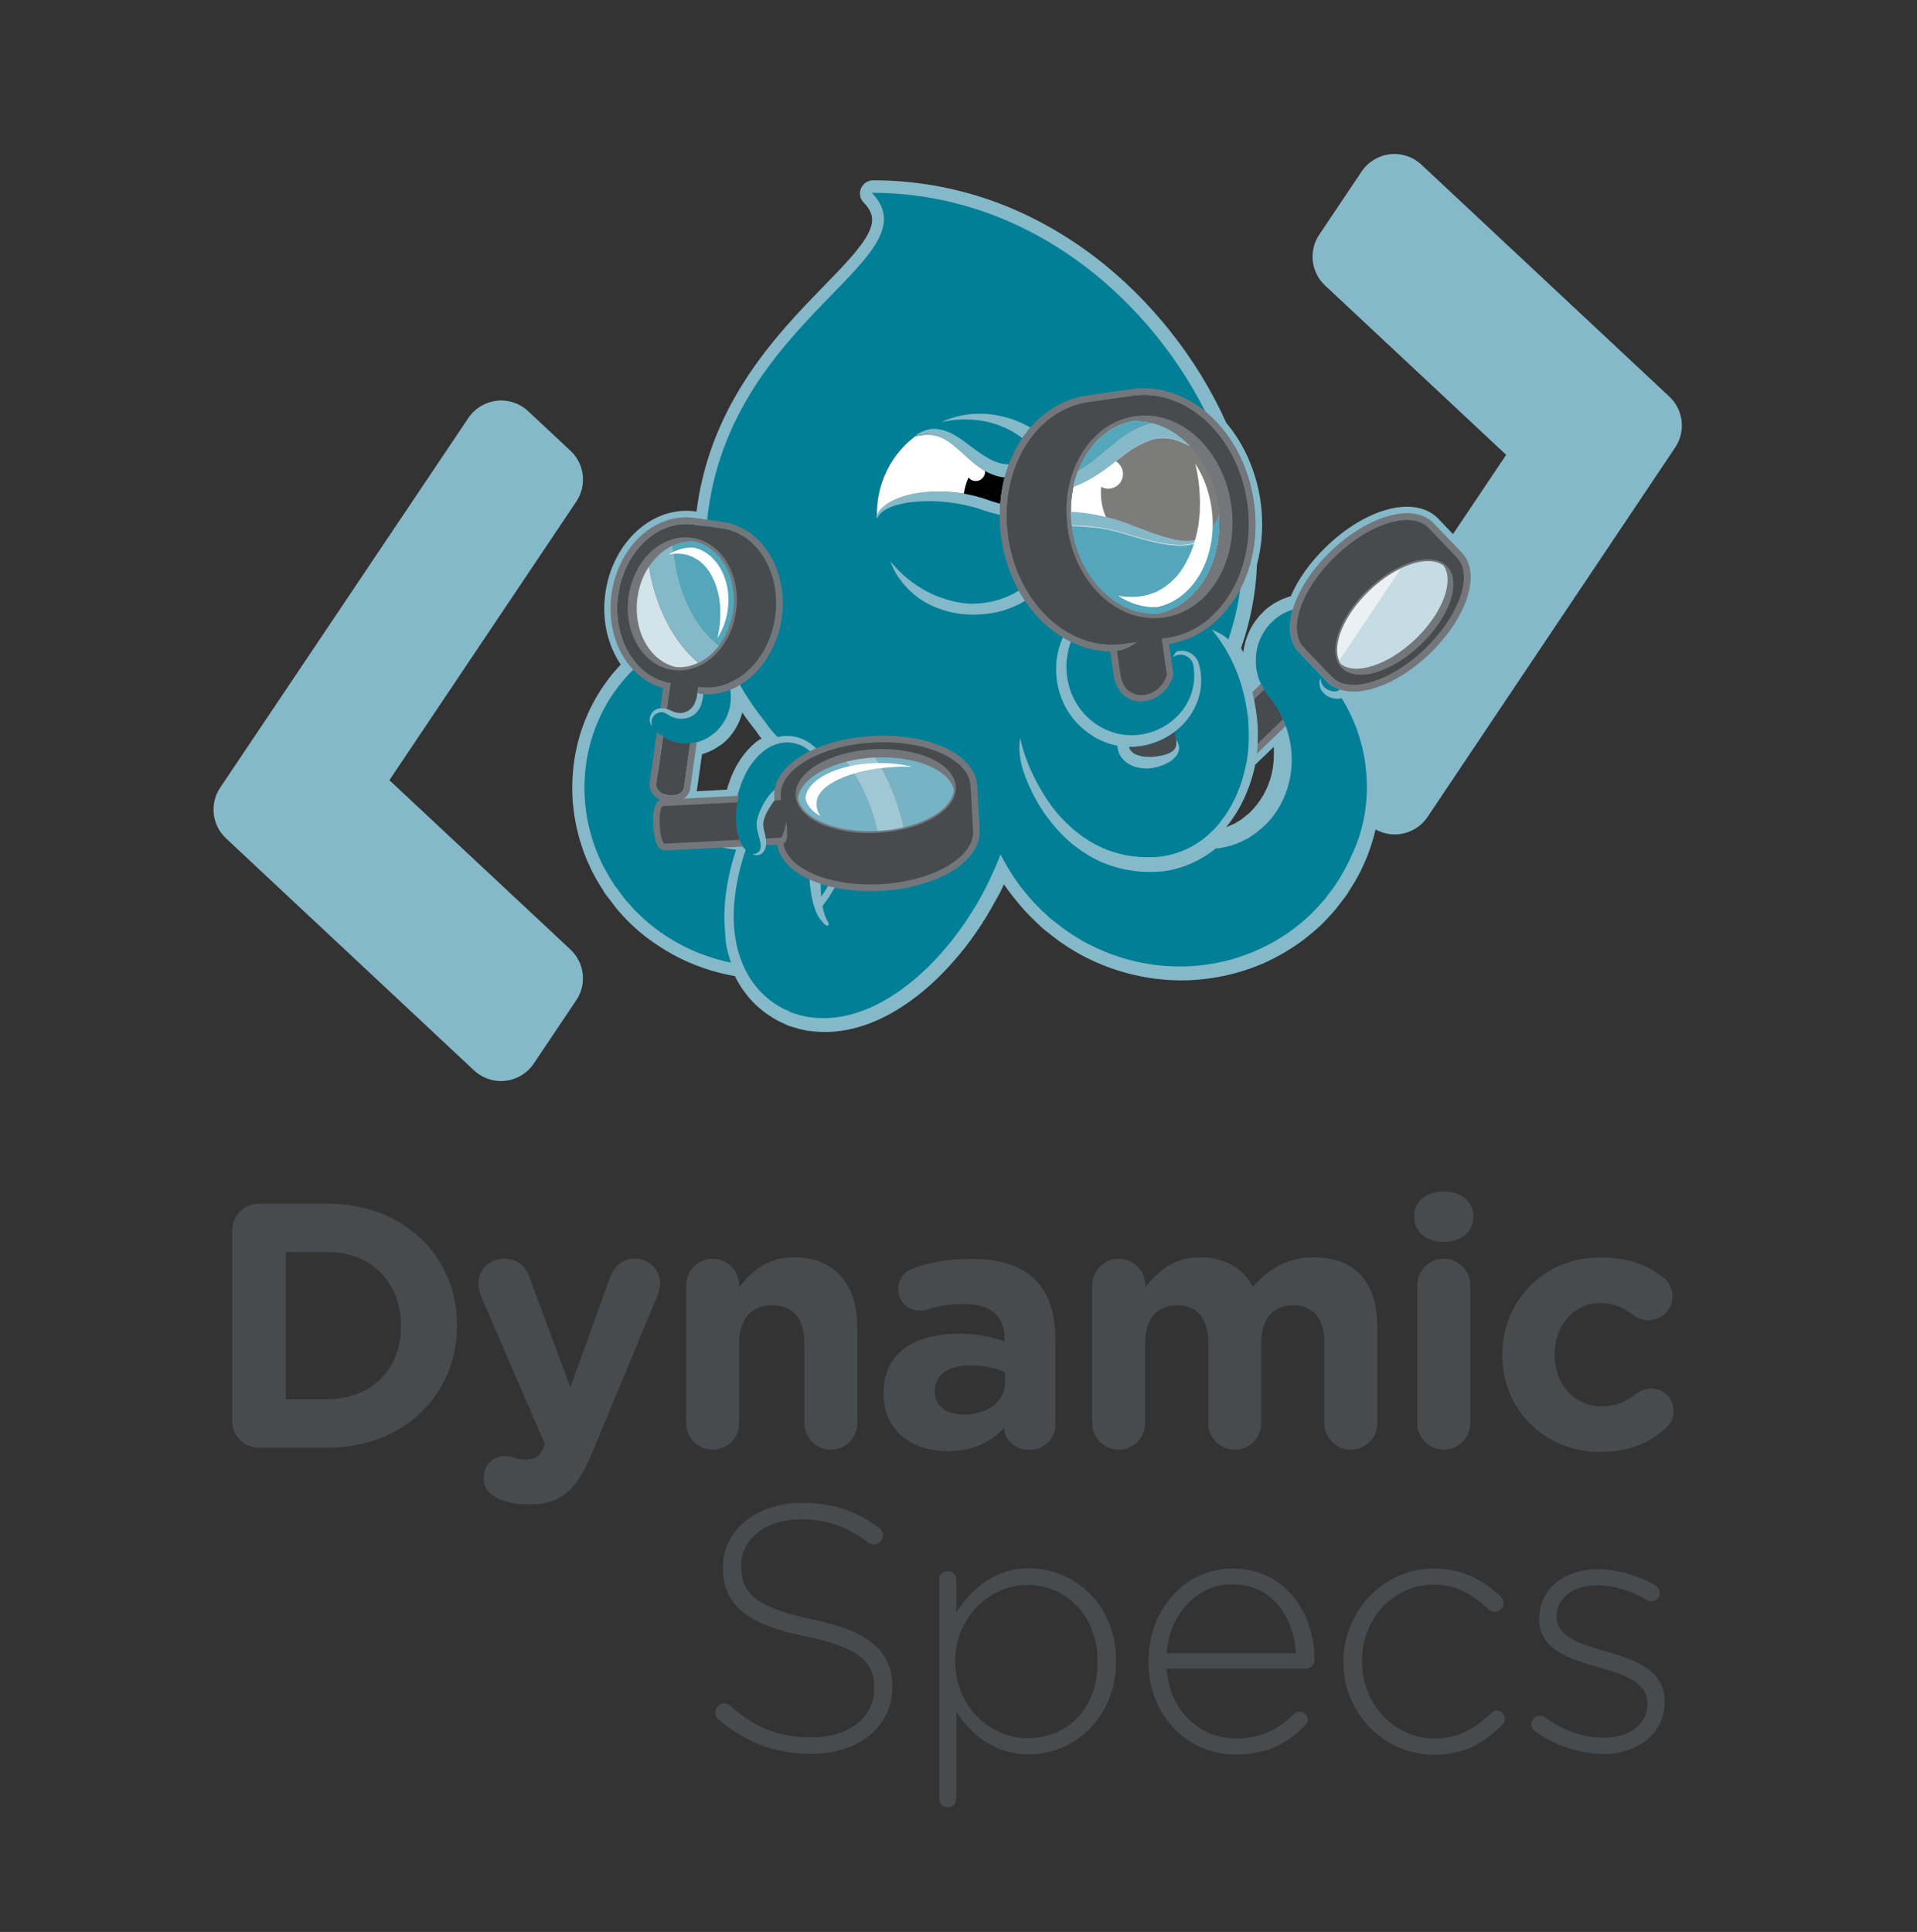 <?xml version="1.0" encoding="utf-8"?>
<!-- Generator: Adobe Illustrator 19.1.0, SVG Export Plug-In . SVG Version: 6.00 Build 0)  -->
<svg version="1.1" id="Ebene_7" xmlns="http://www.w3.org/2000/svg" xmlns:xlink="http://www.w3.org/1999/xlink" x="0px" y="0px"
	 viewBox="0 0 1456.3 1467.9" style="enable-background:new 0 0 1456.3 1467.9;" xml:space="preserve">
<rect x="0" y="0" width="1456.3" height="1467.9" fill="#333333" stroke="none"/>
<style type="text/css">
	.st0{fill:#85B9C9;}
	.st1{fill:#73777B;}
	.st2{fill:#474B4E;}
	.st3{fill:#C6DCE4;}
	.st4{fill:#E9F1F5;}
	.st5{fill:#007F97;}
	.st6{fill:none;}
	.st7{fill:#D2E3EA;}
	.st8{fill:#54A6BA;}
	.st9{fill:#76B3C4;}
	.st10{fill:#A0C7D4;}
	.st11{fill:#FFFFFF;}
	.st12{fill:#7C7C7B;}
</style>
<g>
	<path class="st0" d="M433.4,721.5L295.8,592.8l142-211.7c8.2-12.2,6.3-28.6-4.4-38.6l-32.2-30.1c-6.4-6-15.2-8.9-23.9-7.9
		c-8.7,1-16.6,5.8-21.5,13.1L167.3,598.4c-8.2,12.2-6.3,28.6,4.4,38.6l188.4,176.3c5.6,5.2,12.9,8.1,20.5,8.1c1.1,0,2.3-0.1,3.4-0.2
		c8.7-1,16.6-5.8,21.5-13.1l32.2-48C446,747.9,444.1,731.6,433.4,721.5z"/>
	<path class="st0" d="M962.1,462.7c-0.3,0.2-0.5,0.4-0.6,0.5C961.7,463,961.9,462.8,962.1,462.7z"/>
	<path class="st0" d="M1268.2,301.4l-188.4-176.3c-6.4-6-15.2-8.9-23.9-7.9c-8.7,1-16.6,5.8-21.5,13.1l-32.2,48
		c-8.2,12.2-6.3,28.6,4.4,38.6l137.6,128.7l-40.4,60.2l-11.2-11.7c-5.7-6-13.9-9.1-23.7-9.1c-18.6,0-41.5,11.2-61.1,30.1
		c-12.2,11.7-21.7,24.9-27.2,37.9c-0.6,0.2-1.1,0.3-1.7,0.5c-3,1-6,2.2-8.8,3.8l-0.2,0.1c-0.3,0.2-0.6,0.3-1,0.5
		c-0.1,0.1-0.3,0.2-0.4,0.2l-1,0.6c0,0-0.1,0-0.1,0.1c-0.8,0.5-1.5,1-2.3,1.6c0,0-0.1,0-0.1,0.1l-2.4,1.7l-0.3,0.2l-0.1,0.1
		c-0.1,0.1-0.1,0.1-0.2,0.2c0.1-0.1,0.2-0.1,0.3-0.2c-0.3,0.2-0.6,0.5-0.9,0.7c0,0,0,0,0,0c-0.3,0.3-0.6,0.5-0.8,0.8l-0.7,0.7
		c0,0-0.1,0.1-0.1,0.1l-1.4,1.4c-1.2,1.1-2.1,2.3-2.8,3.2c-0.2,0.2-0.4,0.5-0.6,0.7c-1.1,1.3-1.9,2.5-2.6,3.6
		c-0.2,0.2-0.3,0.5-0.5,0.7c0,0.1-0.1,0.1-0.1,0.2c-0.9,1.4-1.6,2.7-2.2,3.9l-0.3,0.6c0,0.1-0.1,0.2-0.1,0.3c-2.4,5-4,10.5-4.7,16.2
		c0,0,0,0,0,0l0-0.1c-0.1-0.2-0.3-0.5-0.4-0.7c-0.4-0.8-0.9-1.6-1.3-2.4c7.2-20.4,11.3-41.7,12.1-63.5c4.1-15.2,5-31.8,2.7-48.1
		c-3.2-22.3-12.4-43.4-26-59.5c-22.2-49.3-57.9-94.3-100.7-126.7c-23.8-18-49.6-32.1-76.5-41.8C725,142.3,694.4,137,663.3,137
		c-4,0-7.6,2.4-9.2,6.1c-1.6,3.7-0.8,8,2,10.8c7.4,7.7,8.3,14.1,3.3,23.8c-5.8,11.1-18.6,24.3-33.5,39.6
		c-18.4,18.9-41.2,42.4-60,71.8c-20.2,31.5-32.3,64.2-36.8,99.6l-0.6-0.1c-2.3-0.3-4.7-0.5-7.1-0.5h0c-30.1,0-56.5,26.8-61.5,62.4
		c-2.6,18.3,0.8,36.4,9.5,51c0.7,1.2,1.4,2.3,2.2,3.4c-4.7,5-9.1,10.3-13,16c-12.6,18.2-20.6,39.7-23,62.1
		c-2.8,24.5,1.1,49.6,11.2,72.7c0,0,0,0.1,0.1,0.1l1.9,4.1c0,0,0,0.1,0,0.1c0.5,1.1,1.1,2.2,1.6,3.2c0.2,0.4,0.4,0.7,0.6,1.1
		c1.2,2.4,2.5,4.7,3.8,6.8c0.3,0.5,0.6,1.1,1,1.6c0,0.1,0.1,0.1,0.1,0.2c0.7,1.1,1.3,2.1,1.9,3c0.2,0.4,0.5,0.7,0.7,1.1
		c0,0,0,0,0,0.1l1.2,1.9c0.4,0.5,0.7,1.1,1.1,1.5l0.8,1c1.1,1.5,2.2,2.9,3.3,4.3l2.2,2.9l1,1.4l0.3,0.3l0,0c0.4,0.5,0.8,1,1.3,1.5
		l0,0l0.1,0.1l0.8,0.9c0,0,0,0,0,0l3.1,3.5c0.9,1,1.8,1.9,2.6,2.7c0.3,0.3,0.6,0.6,1,1c0,0,0.1,0.1,0.1,0.1l0.7,0.7
		c0.9,0.9,1.9,1.9,3.1,3l3.5,3.1c0,0,0,0,0,0c1,0.9,1.9,1.7,2.9,2.4c0.3,0.3,0.7,0.6,1,0.8c2.2,1.9,4.5,3.5,6.7,5.1
		c0.5,0.3,0.9,0.7,1.4,1c0.1,0.1,0.1,0.1,0.2,0.1c11.6,8.1,23.9,14.4,36.6,18.8c7.9,2.8,16.2,5,24.8,6.5c3,6.2,6.7,11.7,11.1,16.8
		c1.6,1.9,3.4,3.7,5,5.2c0.1,0.1,0.2,0.2,0.3,0.3c1.7,1.6,3.7,3.2,5.8,4.9c0.1,0.1,0.2,0.2,0.4,0.3c1.8,1.3,4.1,2.9,6.6,4.4
		c0,0,0.1,0,0.1,0.1c1.1,0.6,2.3,1.3,3.4,1.9c0,0,0,0,0.1,0l1.1,0.6c0.5,0.3,1.1,0.5,1.7,0.8l1.2,0.5l0.2,0.1l0.1,0l1.3,0.7l0.3,0.2
		l0.2,0.1c0.3,0.2,0.7,0.3,1.1,0.5l0.5,0.2c0,0,0.1,0,0.1,0c0.8,0.3,1.6,0.6,2.5,0.8c1.6,0.5,3.3,1,5,1.5c0,0,0.1,0,0.1,0l1.1,0.3
		c0.1,0,0.2,0,0.3,0.1l0.9,0.2c0,0,0.1,0,0.1,0l1.7,0.4c0,0,0.1,0,0.1,0c1.2,0.3,2.5,0.5,3.7,0.7c0.1,0,0.2,0,0.3,0
		c1.4,0.2,2.7,0.3,3.7,0.4c0,0,0,0,0.1,0l0.4,0c1,0.1,2.2,0.2,3.4,0.3c0,0,0.1,0,0.1,0c1.2,0,2.4,0.1,3.5,0.1c0.3,0,0.5,0,0.8,0
		c8.4,0,16.8-1.2,25.5-3.7c6.7-1.9,13.3-4.6,20.1-8c5.2-2.6,10.4-5.7,16.1-9.6c8.7-5.9,17-12.8,25.4-21.1
		c6.8-6.7,13.3-14.1,19.8-22.4c5.7-7.3,11-15.1,15.9-23.1c2.3-3.8,4.6-7.8,6.7-11.7l0.4-0.7l0.1-0.2l0,0c0.2-0.4,0.4-0.7,0.6-1.1
		l0.6-1l0.2-0.4l1-1.8l0.3-0.5l0-0.1c0.1-0.2,0.3-0.6,0.6-1.1l0.7-1.5l0.5-1l1-2.2l0.5-1c1.1,1.6,2.2,3.3,3.4,4.8c0,0,0,0,0,0
		l0.7,0.9c0.7,1,1.4,2,2.2,3c0,0,0.1,0.1,0.1,0.1l1.3,1.6l1.6,2c1.7,2.2,3.5,4.2,5.2,6.1c0.4,0.5,0.8,0.9,1.2,1.4
		c0,0,0.1,0.1,0.1,0.1c1.9,2.1,3.8,4,5.7,5.9l1.2,1.2c0.1,0.1,0.2,0.2,0.3,0.3l0.4,0.4l3,2.8c0,0,0,0,0.1,0.1l1.7,1.6l0.4,0.4
		c0,0,0.1,0.1,0.1,0.1c0.2,0.2,0.4,0.4,0.9,0.8c0.3,0.3,0.6,0.5,0.8,0.7l0.2,0.1l0.6,0.5l2.4,1.9l3.7,2.9c1.6,1.2,3.1,2.4,4.6,3.5
		c0.1,0.1,0.2,0.2,0.4,0.3l1.8,1.2l2.2,1.5c2.4,1.7,4.9,3.1,7.2,4.5c0.5,0.3,1,0.6,1.5,0.9c1.2,0.7,2.3,1.3,3.4,1.9
		c0.4,0.2,0.8,0.4,1.2,0.7c0.1,0,0.1,0.1,0.2,0.1c0.4,0.2,0.8,0.4,1.2,0.6c1,0.5,2.2,1.2,3.4,1.7c21.8,10.7,46.1,16.4,70.4,16.4
		c3.6,0,7.2-0.1,10.7-0.4c14.3-1,28-3.9,40.9-8.4c12.8-4.4,25.2-10.8,36.8-18.9c0.1,0,0.1-0.1,0.2-0.1c0.5-0.3,0.9-0.7,1.4-1
		c2.2-1.6,4.5-3.3,6.7-5.2c0.3-0.3,0.7-0.6,1-0.8c0.9-0.8,1.9-1.5,2.9-2.4c0,0,0,0,0,0l3.5-3.1c1.2-1,2.2-2.1,3.1-3l0.7-0.7
		c0,0,0.1-0.1,0.1-0.1c0.3-0.3,0.6-0.6,1-1c0.8-0.8,1.7-1.7,2.6-2.7l3.2-3.5c0,0,0,0,0,0l0.8-0.9l0.1-0.2l0,0c0.5-0.5,0.9-1,1.3-1.5
		l0,0l0.3-0.3l1.1-1.4l2.2-2.9c1.1-1.4,2.2-2.9,3.3-4.3l0.8-1.1c0.3-0.4,0.7-0.9,1.1-1.5l1.2-1.9c0,0,0,0,0-0.1
		c0.2-0.4,0.5-0.7,0.7-1.1c0.6-1,1.3-2,2-3.1c0-0.1,0.1-0.1,0.1-0.2c0.3-0.5,0.6-1.1,1-1.6c1.3-2.2,2.6-4.4,3.9-6.9
		c0.2-0.4,0.4-0.7,0.6-1.1c0.5-1,1.1-2.1,1.6-3.2c0,0,0-0.1,0-0.1l1.9-4.1c0,0,0-0.1,0.1-0.1c3.7-8.4,6.6-17,8.6-25.8
		c4.4,2.5,9.5,3.8,14.6,3.8c1.1,0,2.3-0.1,3.4-0.2c8.7-1,16.6-5.8,21.5-13.1L1272.6,340C1280.8,327.8,1278.9,311.4,1268.2,301.4z
		 M574,564.1c-4.6,3.8-7.7,7.7-9.6,10.2c0,0,0,0-0.1,0.1c-4.1,5.6-7.3,11.6-9.9,18.7c0,0,0,0,0,0.1c-0.8,2.3-1.6,4.5-2.2,6.8
		l-23,1.2c0.1-0.5,0.2-0.9,0.3-1.4l3.8-26.7c3-0.9,5.9-2.1,8.9-3.7c0.1-0.1,0.3-0.2,0.4-0.2c0.9-0.5,1.8-1.1,2.9-1.8
		c0,0,0.1-0.1,0.1-0.1l0.5-0.3l0.6-0.4c0.1,0,0.1-0.1,0.2-0.1l0.7-0.5l0.7-0.5l0.4-0.3c0.3-0.2,0.7-0.5,1-0.8l0.9-0.8
		c0.7-0.7,1.4-1.4,2.1-2c0.1-0.1,0.2-0.2,0.2-0.2c5.3-5.7,9.1-12.6,11-20c3.2,4.8,6.7,9.4,10.3,13.9c1.4,2.1,2.8,4.1,4.4,6
		C577,561.8,575.5,562.9,574,564.1z M697.8,329.6L697.8,329.6c-0.1,0.1-0.2,0.1-0.3,0.2C697.6,329.7,697.7,329.7,697.8,329.6z
		 M735.7,375.7c-8.2-1.7-16.5-2.4-24.4-2.3c-9.6,0.2-18.6,1.6-25.9,4c-3.7,1.2-6.9,2.6-9.7,4.2c-2.7,1.6-4.9,3.3-6.5,5
		c-1.6,1.7-2.4,3.3-2.9,4.5c-0.1,0.2-0.1,0.3-0.2,0.4c-0.3-9.9,1.5-20,5.5-29.8c5.1-12.4,13.3-22.7,23.3-30.3c0,0,0.3-0.1,0.9-0.2
		c0.6-0.1,1.4-0.4,2.5-0.5c1.1-0.2,2.4-0.4,3.9-0.5c0.7-0.1,1.5-0.1,2.3-0.1c0.8-0.1,1.7,0.1,2.5,0.1c0.2,0,0.4,0,0.7,0
		c0.2,0,0.4,0.1,0.7,0.1c0.4,0.1,0.9,0.2,1.3,0.2c0.4,0.1,0.9,0.2,1.4,0.4c0.2,0.1,0.5,0.1,0.7,0.2l0.7,0.2c1.9,0.6,3.7,1.5,5.6,2.6
		c1.9,1.1,3.7,2.5,5.6,3.9c1.8,1.5,3.7,3.1,5.6,4.8c1.9,1.7,3.8,3.4,5.6,5.1c1.9,1.7,3.8,3.3,5.8,4.9c2,1.5,4,2.9,6,4.2
		c0.9,0.5,1.8,1,2.7,1.5l0.3,0.5L735.7,375.7z M881.2,409.1c-6.6-1.4-13.9-3.5-22.2-6.4c-10.6-3.8-21.2-6.2-31.5-7.5
		c-4.7-0.8-9.3-1.4-13.9-1.8c-0.5-9.3,0.4-18.4,2.5-26.7c30.2-11.7,38.2-30.8,62.3-38.8c1-0.3,2-0.6,3-0.8c4.2,0.4,8.3,1.5,12.2,3.1
		c16.2,11.3,28.4,31.3,31.8,55.2c0.3,1.9,0.5,3.9,0.6,5.8C923.1,400.2,913.4,413.6,881.2,409.1z M967.3,580.9
		C967.3,581,967.3,581,967.3,580.9c-1.2,10.6-5.3,21-11.6,29.3l-1.3,1.7c-0.1,0.1-0.3,0.4-0.5,0.6c-0.3,0.3-0.5,0.6-0.8,0.9
		c0,0.1-0.1,0.1-0.1,0.2c-0.3,0.4-0.8,0.9-1.3,1.4c-0.4,0.4-0.8,0.8-1.1,1.2c-0.2,0.2-0.4,0.3-0.5,0.5c-0.3,0.3-0.5,0.5-0.8,0.8
		l-0.5,0.5l0,0c0,0,0,0,0,0c-0.6,0.4-1.2,0.9-1.7,1.3c0,0-0.1,0.1-0.1,0.1l-2.3,1.9c-0.3,0.2-0.6,0.4-0.8,0.6l-0.1,0.1
		c0,0-0.1,0-0.1,0.1l-1.8,1.3c0,0,0,0-0.1,0c-0.1,0-0.3,0.2-0.5,0.3c-0.3,0.2-0.6,0.4-0.9,0.5c-0.2,0.1-0.4,0.2-0.6,0.4
		c-0.2,0.1-0.3,0.2-0.5,0.3c-0.1,0.1-0.2,0.1-0.3,0.2l-1.9,1c0,0,0,0-0.1,0c-0.2,0.1-0.3,0.2-0.5,0.2c-0.4,0.2-0.7,0.3-1.1,0.5
		c-0.1,0-0.1,0.1-0.2,0.1c-0.4,0.2-1,0.4-1.6,0.7c-0.5,0.2-1,0.4-1.4,0.6c-0.2,0.1-0.5,0.2-0.7,0.3c3.7-4.5,7.1-9.5,10.1-14.9
		c5.5-9.9,9.6-21,12-32.6l14.1-13.6C967.8,572,967.8,576.5,967.3,580.9z"/>
</g>
<g>
	<g>
		<path class="st1" d="M954,538.6c0.2,1.6,0.5,3.2,0.7,4.8c0.2,1.6,0.4,3.3,0.5,4.9c0.1,0.8,0.1,1.7,0.2,2.5l0.1,1.4l0,1.2
			c0,0.8,0.1,1.6,0.1,2.4c0,0.8,0,1.7,0,2.6c0,4.8-0.3,9.5-0.8,14.3l22-21.2c-0.3-0.9-0.6-1.7-1-2.6c-2.3-5.7-5.2-11.1-8.7-15.9
			c-0.4-0.6-0.9-1.2-1.3-1.8l-0.7-0.9l-0.1-0.1c-1.4-1.4-0.4-0.5-0.8-0.8l-0.2-0.3l-0.4-0.6l-0.9-1.3c-0.6-0.8-1.2-1.7-1.8-2.6
			l-0.9-1.3c-0.3-0.4-0.4-0.8-0.6-1.1c-0.4-0.7-0.8-1.5-1.2-2.2c-0.1-0.2-0.1-0.3-0.2-0.5l-6.6,6.4C952.4,530,953.3,534.2,954,538.6
			z"/>
	</g>
	<path class="st1" d="M1110.4,419.9l-21.4-22.3c-7.6-7.9-20.1-9.7-35.4-5.1c-14.1,4.2-29.1,13.5-42.4,26.2
		c-13.2,12.7-23.2,27.3-28,41.2c-4.1,11.9-4.2,22.3-0.2,30.1c3.1,5.3,6,7.6,14.9,14.8c5.4,4.9,10.6,10.6,15.3,16.9
		c16.7,9.8,47-0.2,72.8-25C1114.6,469.3,1125.3,435.5,1110.4,419.9z"/>
	<g>
		<path class="st2" d="M997.9,504.7c3.4,3.1,6.6,6.4,9.7,10l3.1-3L992.6,493l-4,3.9C990.8,499,993.6,501.3,997.9,504.7z"/>
		<g>
			<path class="st2" d="M954,538.6c0.2,1.6,0.5,3.2,0.7,4.8c0.2,1.6,0.4,3.3,0.5,4.9c0.1,0.8,0.1,1.7,0.2,2.5l0.1,1.4l0,1.2
				c0,0.8,0.1,1.6,0.1,2.4c0,0.8,0,1.7,0,2.6c0,2.2-0.1,4.5-0.2,6.7l19.3-18.7c-2.1-4.8-4.7-9.3-7.6-13.5c-0.4-0.6-0.9-1.2-1.3-1.8
				l-0.7-0.9l-0.1-0.1c-1.4-1.4-0.4-0.5-0.8-0.8l-0.2-0.3l-0.4-0.6l-0.9-1.3c-0.6-0.8-1.2-1.7-1.8-2.6l-0.4-0.6l-7.8,7.5
				C953.2,533.9,953.6,536.2,954,538.6z"/>
			<path class="st2" d="M949.4,552.3c-0.3-5.2-0.9-10.5-1.9-15.8l0,0c0,0.2,0.1,0.5,0.1,0.7c0.1,0.4,0.1,0.8,0.2,1.2
				c0.2,1.1,0.3,2.2,0.5,3.3c0.1,0.5,0.1,1,0.2,1.5c0.1,1.1,0.2,2.1,0.4,3.2c0,0.5,0.1,0.9,0.1,1.4
				C949.2,549.3,949.3,550.8,949.4,552.3c0.1,1,0.1,2,0.1,3c0,0.2,0,0.4,0,0.6c0,1,0,1.9,0,2.9c0,0.2,0,0.4,0,0.5c0,0.9,0,1.9,0,2.8
				c0,0.1,0,0.2,0,0.3c0,1-0.1,2-0.1,3c0,0.2,0,0.4,0,0.6c-0.1,1-0.1,2-0.2,2.9c0,0,0,0,0,0c0,0,0,0,0,0
				C949.6,563.4,949.7,557.8,949.4,552.3z"/>
		</g>
	</g>
	<g>
		<g>
			<path class="st2" d="M1085.3,401.1c3.9,4,17.5,18.3,21.4,22.3c12.8,13.4,2,44.6-24.2,69.7c-26.2,25.1-57.8,34.6-70.6,21.2
				c-3.9-4-17.5-18.3-21.4-22.3c-12.8-13.4-2-44.6,24.2-69.7S1072.5,387.7,1085.3,401.1z"/>
		</g>
		<path class="st1" d="M1099.4,430.4c-5.5-5.7-14.8-7-26.4-3.5c-11.2,3.4-23.2,10.8-33.8,21s-18.6,21.8-22.4,32.9
			c-3.9,11.4-3.1,20.8,2.4,26.5c3.4,3.6,8.4,5.4,14.5,5.4c3.6,0,7.6-0.6,11.8-1.9c11.2-3.4,23.2-10.8,33.8-21
			C1101.5,468.6,1110.5,442,1099.4,430.4z"/>
		<g>
			<g>
				<path class="st3" d="M1096.7,429.8c-7.1-5.3-19-4.3-32,1.8l-47.4,70.6c0.4,0.9,0.8,1.7,1.4,2.4c11.5,8.7,36,0.6,56.6-19
					C1095.8,465.9,1104.9,441.7,1096.7,429.8z"/>
			</g>
			<path class="st4" d="M1040.2,448.9c-19.2,18.4-28.4,40.8-22.8,53.3l47.4-70.6C1056.6,435.4,1048.1,441.3,1040.2,448.9z"/>
		</g>
	</g>
</g>
<g>
	<path class="st5" d="M882,651.2L882,651.2c0.1,0,0.2,0,0.2,0C882.2,651.2,882.2,651.2,882,651.2C882.1,651.2,882,651.2,882,651.2
		C882,651.2,882,651.2,882,651.2z"/>
	<path class="st5" d="M497.3,543.2L497.3,543.2c0.1-0.1,0.2-0.2,0.3-0.3C497.5,543,497.4,543.1,497.3,543.2z"/>
	<path class="st5" d="M496.8,543.7c0.1-0.1,0.3-0.3,0.5-0.5l0,0C497.1,543.4,496.9,543.6,496.8,543.7z"/>
	<path class="st5" d="M496.7,543.7C496.6,543.9,496.6,543.9,496.7,543.7L496.7,543.7z"/>
	<path class="st5" d="M550.3,698.9c-0.1-10,0.8-19.8,2.8-30.1c1.5-7.7,3.5-15.4,6.1-23.2c-5.7-0.4-11.5-1.7-17.1-3.8
		c-1.3-0.6-2.7-1-4-1.7c-0.7-0.3-1.3-0.6-2-0.9l-1.9-1c-0.7-0.3-1.3-0.7-1.9-1.1c-0.6-0.4-1.3-0.7-1.9-1.2l-1.9-1.3l-0.5-0.3
		l-0.1-0.1c-0.6-0.6,0.7,0.8,0.5,0.6l-0.3-0.3l-1.3-1.1l-2.5-2.1c-0.4-0.4-0.9-0.7-1.3-1l-0.3-0.3c-0.1-0.1-0.2-0.2-0.4-0.3
		l-0.8-0.8c-0.5-0.5-1.1-1-1.7-1.6c-1-1.1-2.2-2.2-3.1-3.4c-0.5-0.6-1-1.1-1.5-1.7l-1.4-1.8c-7.5-9.8-12.4-22-13.8-34.7
		c-1.1-9.2-0.4-18.5,1.8-27.3c0.6,0.4,1.2,0.9,1.9,1.4c2.5,1.6,5.8,3.3,10,4.3c4.2,1,9.4,1.3,15.1,0c2.8-0.7,5.7-1.8,8.6-3.4
		c0.8-0.5,1.6-1,2.4-1.6c0.4-0.3,0.7-0.5,1.1-0.8l0.7-0.5l0.7-0.5l0.4-0.3l0.9-0.8c0.6-0.6,1.3-1.2,1.9-1.9c5-5.3,9-12.9,9.6-21.7
		c0.3-4.4-0.1-9.1-1.5-13.7c-0.7-2.3-1.7-4.6-2.9-6.8c-0.1-0.3-0.3-0.6-0.5-0.8l-0.6-1c-0.4-0.6-0.8-1.3-1.3-1.9
		c-0.6-0.8-1.1-1.6-1.7-2.3l-0.2-0.2l-0.1-0.1c-0.3-0.3,0.5,0.5-0.6-0.7l-0.7-0.7l-1.4-1.4c-0.9-1-2-1.8-3-2.7
		c-1-0.9-2.2-1.6-3.4-2.4c-1.2-0.8-2.4-1.4-3.7-2c-5.1-2.5-10.8-3.9-16.9-4c-6-0.1-12.3,1.1-18.2,3.9c-0.7,0.4-1.4,0.7-2.2,1.1
		c-0.4,0.2-0.7,0.3-1.1,0.6l-1.3,0.8c-0.8,0.6-1.7,1.1-2.5,1.7l-1.3,0.9l-0.6,0.4l-0.3,0.2c-0.4,0.3,0.6-0.6-0.8,0.8l-0.2,0.1
		l-1.2,1.1c-0.8,0.7-1.7,1.5-2.5,2.2c-6.6,6-12.8,13-18.3,20.9c-11,15.9-18.9,35.7-21.3,57.5c-2.5,21.8,0.7,45.5,10.4,67.5l1.9,4.1
		c0.6,1.4,1.4,2.7,2.1,4c1.4,2.7,3,5.3,4.5,8c0.8,1.3,1.7,2.6,2.5,3.9l1.3,1.9c0.2,0.3,0.5,0.7,0.7,1l0.8,1c1,1.4,2.1,2.8,3.1,4.2
		l2.2,2.9l1.1,1.4l0.3,0.3c-0.1-0.1,1.3,1.4,0.8,0.9l0.2,0.2l0.8,0.9l3.1,3.5c1,1.2,2.2,2.2,3.3,3.4c1.1,1.1,2.2,2.2,3.4,3.3
		l3.5,3.2c1.2,1.1,2.4,2,3.6,3c2.4,2,5,3.9,7.6,5.8c10.5,7.3,22,13.4,34.2,17.6c6.2,2.2,12.6,4,19.1,5.3c-1.7-4.9-3-9.9-3.9-15.2
		C551,710.6,550.5,704.9,550.3,698.9z M497.3,543.2c-2.3,2.2-3,5.7-1.7,8.6c-2.5-2.3-2.5-6.2-1-9c2.6-4.8,8.3-5.9,13-3.9
		c0.5,0.2,0.9,0.4,1.4,0.6c1.4-2.6,3-5.1,4.6-7.4c0.4-0.6,0.9-1.2,1.3-1.8l0.7-0.9l0.1-0.1c-1.4,1.3-0.3,0.3-0.6,0.5l0.2-0.3
		l0.5-0.5l0.5-0.5l0.2-0.3l0.1-0.1l0,0c-0.1,0.1-0.2,0.1-0.3,0.1c-0.1,0-0.1,0-0.2,0c-0.1,0,0-0.1,0-0.1c0.1-0.1,0.1-0.2,0.2-0.3
		c0.4-0.7,1.1-1.3,2-1.7c0.9-0.4,1.9-0.6,2.9-0.6c0.2,0.1,0.5,0,0.8,0.1c0.2,0.1,0.5,0.1,0.8,0.2c0.2,0.1,0.5,0.1,0.8,0.3
		c0.1,0.1,0.3,0.1,0.4,0.2l0.2,0.1c-1-1.1-0.2-0.2-0.4-0.5l0.1,0.1l0.2,0.2l0.9,0.8l0.4,0.4c0.1,0,0,0,0,0c0,0,0,0,0.1,0l0.1,0
		c0,0,0.1,0.1,0.1,0.1c0.4,0.4,0.8,0.8,1.2,1.3c0.7,0.9,1.2,2.1,1.5,3.3c0,0.1,0,0.1,0,0.2c0.5-1.6,0.9-3.6,1.1-5.8
		c1.2,0.2,4.8,0.8,4.8,0.8c-0.2,2.8-1.2,7.7-2.5,10.2c-2.4,4.6-6,7.3-10.9,8.3c-2.7,0.6-5.3,0.4-7.8-0.3c-0.6-0.1-1.1-0.3-1.6-0.4
		c-0.6-0.3-1.3-0.5-1.7-0.7c-0.5-0.2-0.9-0.4-1.2-0.7c-0.6-0.4-1-0.6-1-0.6c-1.3-0.8-2.6-1.6-4.1-1.9
		C501.3,540.9,499,541.7,497.3,543.2C497.3,543.2,497.3,543.2,497.3,543.2z"/>
	<path class="st5" d="M1037.6,584c-2.1-19.9-8.9-38.3-18.4-53.5c-0.9,0.2-1.8,0.3-2.7,0.4c-1.4,0-2.7-0.1-4-0.4
		c-1.3-0.3-2.6-0.8-3.7-1.4c-1.1-0.6-2.1-1.4-3-2.2c-0.7-0.7-1.8-2-2-2.6l-0.1-0.1l0-0.1l0,0c-0.1-0.1,0.1,0.1-0.1-0.1l0,0l0,0
		l-0.2-0.3c-0.1-0.2-0.2-0.5-0.3-0.7c-0.2-0.5-0.3-0.9-0.4-1.4c-0.2-0.9-0.3-1.7-0.3-2.5c0-1.5,0.3-2.6,0.6-3.4
		c0.1-0.4,0.3-0.7,0.3-0.8c0.1-0.2,0.1-0.3,0.1-0.3s0,0,0,0.1c-0.3,2.5,0.5,5.2,2.4,7.2c2.4,2.5,8.4,5.2,12,2
		c-1.5-0.6-3.1-1.2-4.8-2.2c-1.8-1.1-3.5-2.4-4.9-3.9l-11.5-12l-9.9-10.3c-0.4-0.4-0.8-0.8-1.1-1.2c-0.1-0.1-0.1-0.2-0.2-0.2
		c-0.3-0.4-0.6-0.7-0.8-1.1c0,0-0.1-0.1-0.1-0.2c-0.3-0.4-0.6-0.8-0.8-1.2c0-0.1-0.1-0.1-0.1-0.2c-0.2-0.4-0.5-0.8-0.7-1.3
		c0,0,0,0,0,0c0,0,0-0.1-0.1-0.1c-0.1-0.2-0.2-0.4-0.3-0.6c-0.2-0.4-0.4-0.9-0.6-1.4c-0.1-0.3-0.2-0.6-0.3-0.9
		c-0.1-0.3-0.2-0.6-0.3-0.9c-0.1-0.3-0.2-0.5-0.2-0.8c-0.1-0.3-0.2-0.6-0.3-1c-0.1-0.3-0.1-0.6-0.2-0.9c-0.1-0.6-0.2-1.1-0.3-1.7
		c0-0.3-0.1-0.5-0.1-0.8c0-0.4-0.1-0.8-0.1-1.1c0-0.3,0-0.5-0.1-0.8c-0.1-0.9-0.1-1.7-0.1-2.6c0-0.1,0-0.2,0-0.3
		c0-0.4,0-0.9,0.1-1.3c0-0.2,0-0.5,0-0.7c0-0.5,0.1-0.9,0.1-1.4c0-0.2,0-0.4,0.1-0.6c0.1-0.9,0.2-1.8,0.4-2.8c0-0.2,0.1-0.4,0.1-0.5
		c0.1-0.5,0.2-1,0.3-1.5c0.1-0.2,0.1-0.5,0.2-0.7c0.3-1.2,0.6-2.3,0.9-3.5c-0.1,0-0.2,0.1-0.4,0.1c-2.4,0.8-4.8,1.8-7,3
		c-0.3,0.2-0.6,0.3-0.9,0.5l-1,0.6c-0.7,0.4-1.3,0.9-2,1.4c-0.8,0.6-1.6,1.2-2.4,1.7l-0.2,0.2l-0.1,0.1c-0.3,0.3,0.5-0.5-0.7,0.7
		l-0.7,0.7l-1.5,1.4c-1,0.9-1.8,2.1-2.7,3.1c-0.9,1.1-1.6,2.3-2.4,3.5c-0.8,1.2-1.4,2.5-2.1,3.8c-2.5,5.3-4,11.3-4,17.5
		c-0.1,6.2,1.2,12.7,4.2,18.7c0.4,0.7,0.8,1.5,1.2,2.2c0.2,0.4,0.4,0.7,0.6,1.1l0.9,1.3c0.6,0.9,1.2,1.7,1.8,2.6l0.9,1.3l0.4,0.6
		l0.2,0.3c0.3,0.4-0.6-0.6,0.8,0.8l0.1,0.1l0.7,0.9c0.4,0.6,0.9,1.2,1.3,1.8c3.5,4.9,6.4,10.2,8.7,15.9c4.6,11.4,6.5,24.2,5,36.7
		c-1.4,12.5-6.2,24.6-13.6,34.2l-1.4,1.8c-0.5,0.6-1,1.1-1.5,1.7c-0.9,1.2-2.1,2.2-3.1,3.3c-0.5,0.5-1.1,1-1.6,1.5l-0.8,0.8
		c-0.1,0.1-0.3,0.2-0.4,0.3l-0.3,0.2c-0.4,0.3-0.9,0.7-1.3,1l-2.5,2.1l-1.3,1.1l-0.3,0.3c-0.2,0.2,1.2-1.2,0.5-0.6l-0.1,0.1
		l-0.5,0.3l-1.8,1.3c-0.6,0.4-1.3,0.8-1.9,1.2c-0.6,0.4-1.2,0.8-1.9,1.1l-1.9,1c-0.6,0.3-1.3,0.6-1.9,0.9c-1.3,0.7-2.6,1.1-3.9,1.7
		c-5.2,2-10.6,3.2-15.9,3.7c-1.5,1.3-3.1,2.5-4.8,3.6c-5.2,3.6-10.9,6.7-16.8,9c-5.9,2.3-12.1,3.9-18.3,4.7l0,0l0,0l-0.3,0l0,0
		c0,0,0,0,0,0l-0.3,0l0,0c-3.4,0.3-6.8,0.5-10.3,0.4c-1.8,0-3.5-0.1-5.3-0.2c-1.8-0.1-3.6-0.2-5.3-0.5c-1.8-0.2-3.6-0.5-5.3-0.8
		c-1.8-0.3-3.5-0.7-5.3-1.1c-3.5-0.9-7-1.9-10.3-3.2c-3.4-1.2-6.7-2.7-9.9-4.4c-1.6-0.8-3.2-1.7-4.7-2.6c-1.5-1-3-1.9-4.5-2.9
		c-1.4-1-2.9-2-4.3-3.1l-2.1-1.6l-0.4-0.3l-0.2-0.2l-0.5-0.4l-0.9-0.8c-0.6-0.5-1.3-1.1-2-1.7c-0.7-0.6-1.3-1.2-2-1.8
		c-1.3-1.2-2.5-2.4-3.7-3.7c-4.8-5-9.1-10.4-13-16c-1.9-2.8-3.7-5.7-5.4-8.7c-1.7-2.9-3.2-5.9-4.6-9c-1.4-3-2.7-6.1-3.9-9.2
		c-1.2-3.1-2.3-6.3-3-9.5c-0.8-3.2-1.3-6.6-1.5-9.9c-0.2-3.4-0.1-6.7,0.5-10.2c0.3,1.1,0.5,2.2,0.8,3.3c0.1,0.3,0.2,0.6,0.2,0.9
		c0.2,0.9,0.5,1.7,0.7,2.6c0.1,0.3,0.1,0.5,0.2,0.8c0.3,1.1,0.7,2.2,1,3.3c0.1,0.2,0.1,0.4,0.2,0.6c0.3,0.9,0.6,1.8,0.9,2.7
		c0.1,0.3,0.2,0.6,0.3,0.8c0.4,1,0.7,2,1.1,3c0,0.1,0.1,0.1,0.1,0.2c0.4,1.1,0.9,2.2,1.3,3.3c0.1,0.2,0.2,0.4,0.3,0.7
		c0.4,0.9,0.8,1.8,1.2,2.7c0.1,0.2,0.2,0.4,0.3,0.6c1,2.2,2,4.3,3.1,6.4c0.1,0.2,0.2,0.4,0.3,0.6c0.5,1,1,2,1.6,3c0,0,0,0.1,0.1,0.1
		c0.6,1.1,1.2,2.2,1.8,3.2c0.1,0.1,0.1,0.2,0.2,0.3c0.6,1,1.1,1.9,1.7,2.9c0.1,0.1,0.2,0.3,0.2,0.4c1.3,2.1,2.6,4.1,4,6.1
		c0.1,0.1,0.2,0.2,0.2,0.3c0.7,0.9,1.3,1.9,2,2.8c0,0.1,0.1,0.1,0.1,0.2c0.8,1,1.5,2,2.3,3l0,0c5.7,7,12.2,13.4,19.4,18.8
		c18.3,13.7,38.7,18.6,61,16.6c0,0,0,0,0.1,0c8.6-1.2,16.4-3.8,23.4-7.6c0.9-0.5,1.9-1,2.8-1.6c0,0,0.1,0,0.1-0.1
		c1.8-1.1,3.6-2.3,5.3-3.5c0,0,0.1-0.1,0.1-0.1c0.9-0.6,1.7-1.3,2.5-2c0,0,0,0,0,0c1.7-1.4,3.3-2.8,4.8-4.3c0,0,0.1-0.1,0.1-0.1
		c1.5-1.5,3-3,4.4-4.7c0,0,0,0,0,0c0.7-0.8,1.4-1.6,2-2.4c0-0.1,0.1-0.1,0.1-0.2c1.3-1.7,2.6-3.4,3.8-5.1c0-0.1,0.1-0.1,0.1-0.2
		c0.6-0.9,1.2-1.8,1.7-2.7c0-0.1,0.1-0.1,0.1-0.2c1.1-1.8,2.2-3.6,3.2-5.5c0-0.1,0.1-0.2,0.1-0.3c0.5-0.9,1-1.9,1.4-2.8
		c0,0,0-0.1,0.1-0.1c0.5-1,0.9-1.9,1.4-2.9c0,0,0,0,0-0.1c0.4-1,0.8-1.9,1.2-2.9c0-0.1,0.1-0.2,0.1-0.4c0.4-1,0.8-2,1.2-2.9
		c0,0,0,0,0,0c0.4-1,0.7-2,1.1-3c0-0.1,0.1-0.2,0.1-0.3c0.3-1,0.6-2,0.9-2.9c0-0.1,0.1-0.3,0.1-0.4c0.6-2,1.2-4,1.6-6
		c0-0.2,0.1-0.3,0.1-0.5c0.2-1,0.5-2,0.7-3c0-0.1,0.1-0.3,0.1-0.4c0.2-1,0.4-2,0.6-2.9c0,0,0-0.1,0-0.1c0.2-1,0.3-2,0.5-3
		c0-0.2,0.1-0.4,0.1-0.6c0.1-1,0.3-2,0.4-3c0-0.1,0-0.3,0-0.4c0.1-0.9,0.2-1.9,0.3-2.8c0-0.1,0-0.3,0-0.4c0.1-1,0.2-2,0.2-2.9
		c0-0.2,0-0.4,0-0.6c0.1-1,0.1-2,0.1-3c0-0.1,0-0.2,0-0.3c0-0.9,0-1.9,0-2.8c0-0.2,0-0.4,0-0.5c0-1,0-1.9,0-2.9c0-0.2,0-0.4,0-0.6
		c0-1-0.1-2-0.1-3c-0.1-1.5-0.2-3-0.3-4.5c0-0.5-0.1-0.9-0.1-1.4c-0.1-1.1-0.2-2.1-0.4-3.2c-0.1-0.5-0.1-1-0.2-1.5
		c-0.2-1.1-0.3-2.2-0.5-3.3c-0.1-0.4-0.1-0.8-0.2-1.2c-0.3-1.5-0.5-2.9-0.8-4.4c-0.1-0.4-0.2-0.7-0.2-1.1c-0.2-1.1-0.5-2.2-0.8-3.4
		c-0.1-0.5-0.3-1-0.4-1.5c-0.3-1-0.5-2-0.8-3c-0.1-0.5-0.3-1-0.4-1.5c-0.4-1.2-0.7-2.5-1.1-3.7c-0.1-0.2-0.1-0.4-0.2-0.7
		c-0.5-1.4-1-2.8-1.5-4.2c-0.2-0.5-0.4-1-0.6-1.5c-0.4-0.9-0.7-1.9-1.1-2.8c-0.2-0.5-0.4-1.1-0.7-1.6c-0.4-0.9-0.8-1.9-1.2-2.8
		c-0.2-0.4-0.4-0.9-0.6-1.3c-0.6-1.3-1.3-2.6-1.9-3.9c-0.2-0.4-0.4-0.7-0.6-1.1c-0.5-1-1-1.9-1.6-2.9c-0.3-0.5-0.6-1-0.8-1.5
		c-3.2-5.4-6.8-10.6-10.9-15.4l0,0c0,0,7.3,2.4,12.6,7.4c7-20.6,10.8-42.6,10.8-65.5c0-112.5-112.7-273.9-281.7-273.9
		c51,53-126.4,100-126.4,273.9c0,48.4,17,93,45.3,128c2.7,4.1,5.9,8,9.6,11.6c5.6-1.3,11.4-1.1,16.8,0.8c8.5,2.9,15.5,9.4,19.7,18.2
		l-4.5,2.1c0,0,0,0,0,0c-1.3-2.8-3.1-5.8-5.8-8.7c-1.4-1.4-2.9-2.8-4.8-4l-0.7-0.4l-0.4-0.3l-0.5-0.3c-0.6-0.4-1.3-0.7-1.9-1
		c-0.1-0.1-0.4-0.2-0.4-0.2l-0.1,0l-0.3-0.1l-0.3-0.1c-0.4-0.2,0.7,0.3-0.9-0.4l-0.4-0.1c-4.2-1.4-8.5-1.7-12.1-1.1
		c-3.6,0.5-6.4,1.7-8.8,2.9c-2.4,1.2-4.3,2.6-6,4c-3.4,2.8-5.8,5.6-7.9,8.4c-4.1,5.6-6.7,11.1-8.6,16.4c-3.8,10.4-5,20-4.6,28.1
		c0.2,4.1,0.8,7.8,1.9,11.1c1,3.3,2.6,6.2,4.4,8.4c0.4,0.5,0.8,0.9,1.2,1.3h0c0.2,0.2,0.5,0.5,0.7,0.7c-2.6,7.5-4.8,15.5-6.4,23.9
		c-1.7,8.8-2.8,18.2-2.7,28.4c0.1,5.1,0.5,10.5,1.5,16.1c0.9,5.6,2.5,11.6,5.1,17.9c2.6,6.3,6.3,13,11.9,19.4c1.4,1.6,3,3.2,4.5,4.7
		c1.7,1.5,3.4,3,5.2,4.4c1.9,1.3,3.8,2.7,5.8,3.9c1,0.6,2.1,1.2,3.1,1.7l1.6,0.8c-1.5-0.5,2.5,1,2.1,0.8l0.2,0.1l0.3,0.2l1.3,0.7
		l0.3,0.2l0.2,0.1l0.5,0.2c0.7,0.3,1.5,0.5,2.2,0.8c1.5,0.5,3,0.9,4.4,1.3l1.1,0.3l0.9,0.2l1.7,0.4c1.1,0.2,2.3,0.4,3.4,0.6
		c1.1,0.2,2.2,0.3,3.4,0.4c1.1,0.1,2.3,0.2,3.4,0.3c1.1,0,2.2,0.1,3.3,0.1c8.7,0.1,16.5-1.3,23.4-3.3c6.9-2,12.9-4.5,18.4-7.3
		c5.5-2.8,10.4-5.8,15-8.9c9.2-6.3,16.9-13,24-19.9c7-6.9,13.2-14.1,18.9-21.4c5.7-7.3,10.7-14.7,15.3-22.2
		c2.3-3.7,4.5-7.5,6.5-11.3l0.4-0.7l0.1-0.2c0,0.1,0.5-1.3,0.3-0.8l0.2-0.3l0.6-1.1c0.4-0.7,0.8-1.5,1.2-2.2l0.3-0.6
		c0.1-0.2,0.2-0.3,0.3-0.6l0.8-1.6c0.5-1.1,1-2.1,1.5-3.2l0.7-1.6l0.7-1.4c0.4-1,0.9-1.9,1.3-2.9c0.9-1.9,1.7-3.8,2.5-5.7
		c1-2.4,2-4.8,2.9-7.2c3.7,7.3,8,14.4,12.8,21.2c0.9,1.2,1.8,2.5,2.7,3.7c1,1.2,1.9,2.4,2.9,3.6c1.9,2.4,4,4.7,6.1,7.1
		c2.1,2.3,4.3,4.5,6.5,6.7c1.1,1.1,2.3,2.1,3.5,3.2l1.7,1.6l0.4,0.4c0.5,0.5-0.8-0.8,1.2,1.1l0.2,0.1l0.6,0.5
		c0.8,0.6,1.7,1.3,2.5,1.9c1.2,1,2.5,1.9,3.7,2.9c1.5,1.1,3,2.3,4.4,3.4c1.3,0.9,2.7,1.8,4,2.7c2.6,1.8,5.4,3.4,8.2,5.1
		c1.4,0.8,2.8,1.6,4.3,2.3c1.4,0.7,2.8,1.5,4.3,2.2c23.3,11.5,50,16.9,76.1,15.1c13-0.9,26-3.5,38.3-7.9
		c12.3-4.3,23.9-10.3,34.4-17.6c2.6-1.9,5.2-3.7,7.7-5.8c1.2-1,2.5-2,3.7-3l3.5-3.2c1.2-1,2.3-2.2,3.4-3.3c1.1-1.1,2.2-2.2,3.3-3.4
		l3.1-3.5l0.8-0.9l0.2-0.2c-0.5,0.5,0.9-1,0.8-0.9l0.3-0.3l1.1-1.4l2.2-2.9c1.1-1.4,2.1-2.8,3.2-4.2l0.8-1.1c0.3-0.4,0.5-0.7,0.7-1
		l1.3-1.9c0.8-1.3,1.7-2.6,2.5-3.9c1.6-2.7,3.2-5.3,4.6-8c0.7-1.4,1.4-2.7,2.1-4.1l1.9-4.1C1036.8,629.9,1040.1,606,1037.6,584z
		 M816.2,366.7c30.2-11.7,38.2-30.8,62.3-38.8c1-0.3,2-0.6,3-0.8c4.2,0.4,8.3,1.5,12.2,3.1c16.2,11.3,28.4,31.3,31.8,55.2
		c0.3,1.9,0.5,3.9,0.6,5.8c-2.9,9.1-12.6,22.6-44.9,18.1c-6.6-1.4-13.9-3.5-22.2-6.4c-10.6-3.8-21.2-6.2-31.5-7.5
		c-4.7-0.8-9.3-1.4-13.9-1.8C813.1,384,814,375,816.2,366.7z M887.7,504.1c-0.5,1.9-0.7,4-1,6.2l-0.5-0.1c0,0,0-1.1-0.1-3.2
		c0-0.2,0-0.4,0-0.6L887.7,504.1z M808.4,482.3c1.9-3.8,4.1-7.3,6.5-10.4l0.9-1.1l0.5-0.6c-0.1,0.1,0.2-0.2,0.2-0.2l0.1-0.1l0.1-0.1
		l0.2-0.2c0.6-0.6,1.2-1.3,1.8-1.9c0.6-0.6,1.4-1.3,2-2c0.3-0.3,0.7-0.7,1-1c0.3-0.3,0.7-0.6,1-0.9c2.7-2.4,5.5-4.4,8.3-6
		c1.4-0.8,2.8-1.6,4.2-2.2c1.4-0.7,2.8-1.2,4.1-1.8c5.3-2.1,10.2-2.9,14.2-3.3c4-0.4,7.1-0.1,9.2,0c2.1,0.2,3.2,0.4,3.2,0.4l0,0.5
		c-16.8,0.1-33.2,7.1-44.8,22.4c-20,26.4-12,66.2,18.8,80.5c32.9,15.2,72.9-11.5,66.7-48.6c-1.1-6.6-8.4-10.2-14.3-7.2
		c-0.6,0.3-1.1,0.6-1.6,1l2.8-4.3c1-0.4,2.1-0.6,3.2-0.7c3-0.3,6.4,0.6,9.3,2.8c1.4,1.1,2.7,2.6,3.7,4.4c0.2,0.5,0.4,0.9,0.6,1.4
		c0.2,0.5,0.3,1,0.5,1.5c0.2,0.8,0.4,1.6,0.6,2.4c0.4,1.4,0.6,3.2,0.8,5c0.1,0.9,0.1,1.8,0.2,2.7c0,0.5,0,0.9,0.1,1.4
		c0,0.5,0,0.9,0,1.4c0,3.7-0.5,7.6-1.6,11.5c-1,3.9-2.7,7.8-4.9,11.6c-4.3,7.5-10.9,14.3-19.2,19.1c-4.1,2.4-8.6,4.3-13.4,5.7
		c-1.2,0.3-2.4,0.6-3.6,0.9c-1.2,0.2-2.5,0.4-3.7,0.6c-1.3,0.1-2.5,0.2-3.8,0.4c-1.3,0-2.5,0.1-3.8,0.1c-0.3,0-0.5,0-0.8,0
		c0.2,1,0.7,2.2,1.9,3.5c0.6,0.7,1.5,1.3,2.5,1.9c1.1,0.6,2.3,1,3.7,1.4c1.4,0.4,2.9,0.6,4.4,0.8c1.6,0.1,3.2,0.2,4.8,0.1
		c1.6-0.1,3.2-0.3,4.9-0.6c0.4-0.1,0.9-0.2,1.3-0.2c0.4-0.1,0.8-0.2,1.2-0.2c0.8-0.2,1.6-0.4,2.3-0.6c3-0.9,5.5-2.1,7-3.7
		c0.8-0.8,1.2-1.8,1.5-2.7c0.3-0.9,0.3-1.9,0.3-2.6c0-0.8-0.1-1.4-0.2-1.8c-0.1-0.4-0.2-0.7-0.2-0.7s0.2,0.2,0.5,0.5
		c0.3,0.3,0.7,0.9,1.1,1.7c0.4,0.8,0.8,1.8,1,3.1c0.2,1.3,0,2.9-0.7,4.5c-0.6,1.6-1.8,3.1-3.1,4.4c-1.3,1.3-2.9,2.4-4.6,3.3
		c-0.8,0.5-1.7,0.9-2.6,1.3c-0.9,0.4-1.9,0.8-2.7,1.1c-1.9,0.7-3.9,1.2-6,1.6c-2.1,0.3-4.2,0.5-6.2,0.4c-2.1-0.1-4.1-0.4-6.1-0.9
		c-2-0.5-3.9-1.3-5.6-2.2c-1.7-0.9-3.3-2.1-4.6-3.5c-1.3-1.3-2.3-2.8-3-4.2c-0.7-1.4-1.1-2.7-1.3-3.8c-0.1-0.5-0.2-1.1-0.3-1.6
		c0-0.2,0-0.5-0.1-0.7c0-0.1,0-0.3,0-0.4c0,0,0,0,0,0c-1.8-0.3-3.5-0.8-5.3-1.3c-1.2-0.4-2.5-0.8-3.7-1.3l-1.8-0.7l-0.9-0.4
		l-0.4-0.2l-0.2-0.1c-0.1-0.1,0.2,0.1-0.4-0.2l-0.1,0l-1.5-0.7l-0.7-0.4c-0.3-0.1-0.5-0.2-0.8-0.4c-1.2-0.7-2.4-1.3-3.5-2.1
		c-4.3-2.8-8.3-6.1-11.8-9.9c-3.5-3.8-6.4-8-8.7-12.5c-2.3-4.5-4-9.2-5.1-13.9c-1.1-4.7-1.6-9.5-1.6-14.2
		C802.2,498.8,804.6,489.9,808.4,482.3z M584.3,614.3c-1.4,2.3-3.8,6.5-4.3,11c-0.3,3.3,0.7,6.1,1.4,9.2c0.7,3.8,1.3,8-0.6,11.6
		c-1.9,3.6-5.7,4.5-9.3,3c2.3-0.2,4.7-0.8,5.8-3.1c1.1-2.4,0.5-5.4-0.1-7.9c-1.3-5-3.2-10-2-15.2c1.3-5.5,3.7-10.8,6.9-15.5
		c1.2-1.7,2.4-3.5,3.9-5c0.5-0.5,0.9-1,1.4-1.4c0.3-0.3,1-1,1-1c-0.2,3-0.2,5.5,0.1,8.2C588.5,608.2,586.4,610.8,584.3,614.3z
		 M640.6,660.4c-2,4.9-4.2,9.7-6.6,14.1c-2.4,4.4-5.1,8.5-7.6,11.8c-0.5,0.7-1.1,1.4-1.6,2.1c0.3,1.4,0.6,2.8,0.9,4
		c0.2,0.7,0.4,1.4,0.6,2c0,0.1,0.1,0.3,0.1,0.4c0,0.1,0.1,0.2,0.1,0.4c0.1,0.3,0.2,0.6,0.3,0.8c0.5,1.1,0.9,2.1,1.3,2.8
		c0.4,0.8,0.7,1.4,0.9,1.8c0.2,0.3,0.3,0.5,0.3,0.5l0.1,0.1c0.4,0.6,0.2,1.5-0.5,1.9c-0.5,0.3-1.1,0.2-1.5-0.1c0,0-0.3-0.2-0.7-0.6
		c-0.4-0.4-1-0.9-1.6-1.6c-0.6-0.7-1.4-1.6-2.2-2.6c-0.2-0.3-0.4-0.5-0.6-0.9c-0.1-0.1-0.2-0.3-0.3-0.5c-0.1-0.2-0.2-0.3-0.3-0.5
		c-0.4-0.7-0.8-1.3-1.1-2.1c-1.5-3-2.6-6.6-3.5-10.6c-0.2-1-0.4-2-0.6-3c-0.1-0.5-0.2-1-0.3-1.5c-0.1-0.5-0.2-1-0.2-1.5
		c-0.3-2.1-0.6-4.2-0.8-6.3c-0.2-2.1-0.3-4.2-0.4-6.3c-0.1-2.1-0.1-4.2,0-6.1c0.1-4,0.3-7.7,0.7-10.8c0.3-3.2,0.8-5.8,1.1-7.6
		c0.3-1.8,0.5-2.8,0.5-2.8c0.5-2.7,3.1-4.5,5.8-4c2.7,0.5,4.5,3.1,4,5.8l0,0c0,0-0.2,1-0.5,2.8c-0.1,0.9-0.3,1.9-0.5,3.1
		c-0.2,1.2-0.4,2.6-0.6,4c-0.4,3-0.9,6.4-1.2,10.1c-0.4,3.7-0.5,7.7-0.6,11.6c0,2,0,4,0.1,5.9c0,1,0.1,1.9,0.1,2.9
		c0,0.5,0.1,1,0.1,1.5c2-2.8,3.9-5.9,5.8-9.2c2.2-4,4.4-8.6,6.4-13.6c1-2.5,3.9-3.8,6.4-2.8C641.8,657.3,641.2,658.8,640.6,660.4z
		 M716.6,320.1c0.8-0.4,1.9-0.9,3.4-1.4c0.8-0.3,1.6-0.6,2.5-0.9c0.9-0.3,1.9-0.6,3-0.9c1.1-0.3,2.3-0.6,3.5-0.9
		c0.6-0.1,1.3-0.3,1.9-0.4c0.7-0.1,1.3-0.2,2-0.3c1.4-0.3,2.8-0.4,4.4-0.6c1.5-0.1,3.1-0.3,4.7-0.3c3.2-0.1,6.7,0,10.2,0.4
		c3.6,0.4,7.2,1.1,10.9,2c1.8,0.5,3.7,1,5.5,1.6l2.7,1l1.3,0.5c0.4,0.2,0.9,0.4,1.4,0.6l2.7,1.2c0.9,0.4,1.7,0.9,2.6,1.3
		c1.2,0.6,2.4,1.3,3.5,1.9c-2.2,2.5-4.2,5.2-6.2,8c-0.8-0.6-1.5-1.2-2.3-1.7c-0.7-0.5-1.4-1-2.1-1.4l-2.1-1.3
		c-0.4-0.2-0.7-0.4-1.1-0.7l-1.2-0.6l-2.3-1.2c-1.6-0.7-3.1-1.5-4.7-2.1c-3.2-1.3-6.4-2.4-9.6-3.1c-3.2-0.8-6.3-1.4-9.4-1.6
		c-1.5-0.2-3-0.3-4.4-0.4c-1.4,0-2.8-0.1-4.2-0.1c-0.7,0-1.3,0-2,0c-0.6,0-1.3,0.1-1.9,0.1c-1.2,0-2.4,0.2-3.5,0.2
		c-1.1,0.1-2.1,0.2-3.1,0.4c-1,0.1-1.8,0.2-2.6,0.4c-1.6,0.2-2.8,0.5-3.6,0.7c-0.8,0.2-1.3,0.3-1.3,0.3S715.8,320.5,716.6,320.1z
		 M667.6,391.7c-0.6,0.9-0.9,1.5-0.9,1.5l0,0.1c-0.1,0.2-0.3,0.3-0.6,0.2c-0.2-0.1-0.3-0.3-0.3-0.5c0,0,0-0.2,0.1-0.5
		c0-0.2,0.1-0.6,0.3-0.9c-0.3-9.9,1.5-20,5.5-29.8c5.1-12.4,13.3-22.7,23.3-30.3c0,0,0,0,0,0s0.3-0.2,0.7-0.6
		c0.2-0.2,0.5-0.4,0.9-0.7c0.2-0.2,0.5-0.4,0.8-0.6c0.1-0.1,0.2-0.1,0.3-0.2l0,0c0.1,0,0.1-0.1,0.2-0.1c0.5-0.3,1.1-0.6,1.7-0.9
		c0.6-0.4,1.3-0.6,2.1-0.9c0.4-0.1,0.8-0.3,1.2-0.5c0.4-0.1,0.9-0.2,1.3-0.4c0.9-0.3,1.9-0.4,2.9-0.6c0.3,0,0.5-0.1,0.8-0.1
		c0.3,0,0.5,0,0.8,0c0.5,0,1.1,0,1.7,0c0.6,0,1.1,0.1,1.7,0.1c0.3,0,0.6,0.1,0.9,0.1c0.3,0.1,0.6,0.1,0.9,0.2
		c2.4,0.4,4.8,1.2,7.1,2.2c2.4,1,4.6,2.3,6.8,3.7c2.2,1.4,4.3,2.9,6.4,4.5c4.1,3.1,8.1,6.1,11.8,8.6c1.9,1.2,3.7,2.4,5.4,3.3
		c0.9,0.5,1.7,0.9,2.6,1.3c0.8,0.3,1.6,0.7,2.4,1c1.6,0.6,3,1,4.3,1.3c0.6,0.1,1.2,0.2,1.8,0.3c0.5,0.1,1,0.1,1.4,0.2
		c0.2,0,0.4,0.1,0.6,0.1c0.2,0,0.5,0,0.7,0c0.4,0,0.8,0,1.1,0c0,0,0,0,0.1,0c-1.2,3.2-2.2,6.5-3.1,9.8c-1.7,6.5-2.8,13.2-3.4,20
		c-0.2,2.8-0.3,5.7-0.3,8.6c-2.1-0.5-4.2-1-6.3-1.6c-1.3-0.3-2.5-0.7-3.8-1.1c-1.2-0.4-2.4-0.8-3.6-1.2l-0.9-0.3l-0.8-0.3
		c-0.5-0.2-1.1-0.3-1.7-0.5c-1.1-0.4-2.3-0.7-3.4-1c-4.6-1.2-9.2-2.2-13.8-2.9c-4.6-0.7-9.2-1.2-13.7-1.4c-2.2-0.1-4.4-0.2-6.6-0.1
		c-2.2,0-4.3,0.1-6.3,0.2c-4.1,0.3-8,0.6-11.5,1.3c-3.5,0.7-6.7,1.5-9.4,2.5c-2.7,1.1-4.9,2.1-6.6,3.4
		C669.4,389.5,668.2,390.7,667.6,391.7z M772.4,459.9c-1,0.5-2,0.9-3.1,1.4c-1.1,0.4-2.2,0.8-3.2,1.2c-1.1,0.4-2.2,0.8-3.3,1.2
		c-1.1,0.3-2.3,0.6-3.4,0.9c-1.2,0.3-2.3,0.7-3.5,0.8c-1.2,0.2-2.4,0.4-3.6,0.6c-4.8,0.8-9.8,1-14.7,1c-2.5-0.1-4.9-0.3-7.4-0.5
		c-2.4-0.4-4.9-0.7-7.2-1.2c-2.4-0.6-4.7-1.1-7-1.9c-1.1-0.4-2.2-0.8-3.3-1.2c-0.6-0.2-1.1-0.4-1.6-0.6l-0.8-0.3l-0.2-0.1l-0.3-0.1
		l-0.4-0.2c-0.5-0.2-1-0.5-1.5-0.7c-0.5-0.2-1-0.5-1.5-0.7c-1-0.5-2.1-1.1-3-1.6c-1.9-1.1-3.8-2.3-5.5-3.5c-3.4-2.5-6.4-5.1-8.9-7.8
		c-2.5-2.6-4.6-5.3-6.3-7.7c-1.7-2.4-2.9-4.7-3.9-6.5c-0.9-1.9-1.6-3.4-2-4.4c-0.4-1-0.6-1.6-0.6-1.6s0.4,0.4,1.1,1.3
		c0.7,0.8,1.8,2,3.2,3.5c0.7,0.7,1.5,1.6,2.3,2.4c0.4,0.4,0.9,0.9,1.3,1.3c0.5,0.4,1,0.9,1.5,1.4c2.1,1.9,4.4,3.9,7.1,5.9
		c2.7,2,5.8,4,9.1,5.9c1.7,0.9,3.4,1.9,5.2,2.7c0.4,0.2,0.9,0.4,1.3,0.6c0.4,0.2,0.9,0.4,1.3,0.6c0.4,0.2,0.9,0.4,1.4,0.6
		c0.5,0.2,1,0.4,1.5,0.6c1.8,0.7,3.9,1.4,5.9,2.1c2,0.6,4.1,1.1,6.2,1.7c2.1,0.4,4.3,0.8,6.4,1.2c1.1,0.1,2.2,0.2,3.3,0.3l1.6,0.1
		l0.8,0.1c0.3,0,0.6,0,0.8,0c4.4,0,8.8-0.3,13.1-1.1c1.1-0.2,2.1-0.4,3.2-0.6c1.1-0.2,2.1-0.6,3.1-0.8c1-0.3,2-0.6,3-0.9
		c1-0.3,2-0.7,2.9-1.1c1-0.4,1.9-0.7,2.9-1.1c0.9-0.4,1.8-0.9,2.7-1.3c0.9-0.4,1.8-0.8,2.6-1.3c0.8-0.5,1.7-1,2.5-1.5
		c0.2-0.1,0.3-0.2,0.5-0.3c1.5,2.7,3.1,5.3,4.8,7.8c-0.2,0.1-0.4,0.3-0.7,0.4c-0.9,0.5-1.9,1-2.8,1.6
		C774.4,459,773.4,459.4,772.4,459.9z"/>
</g>
<g>
	<path class="st1" d="M744.2,630.8l-1.9-34c-1.3-23.4-36.2-40-79.4-37.6c-40.3,2.2-71.5,19.9-74.6,41.3c-0.2,2.8-0.1,5.1,0.2,7.7
		c0,0-2.1,2.7-4.2,6.2c-1.4,2.3-3.8,6.5-4.3,11c-0.3,3.3,0.7,6.1,1.4,9.2c0.5,2.4,0.9,5.1,0.6,7.6l8.3-0.4
		c3.3,20.7,33.1,35.3,70.9,35.3c2.7,0,5.4-0.1,8.2-0.2C712.6,674.5,745.5,654.2,744.2,630.8z"/>
	<path class="st1" d="M561.1,635.9c-1.1-3.3-1.7-7.1-1.9-11.1c-0.3-6,0.3-12.8,2.2-20.2l-58.1,3c-3.5,0.2-5.8,3-6.6,8.5
		c-0.5,3.1-0.7,7-0.4,11.2c0.2,4.2,0.8,8.1,1.6,11.1c1.4,5.3,4,8,7.5,7.8l59.2-3C563.1,641,561.9,638.6,561.1,635.9z"/>
</g>
<g>
	<path class="st2" d="M739.2,631.1c-0.3-6.1-1.5-27.8-1.9-34c-1.1-20.3-34.3-35.1-74.1-32.9c-39.8,2.2-71.2,20.4-70.1,40.8
		c0,0.8,0.1,1.8,0.2,2.9l-4.8,0.2c0,0-2.1,2.7-4.2,6.2c-1.4,2.3-3.8,6.5-4.3,11c-0.3,3.3,0.7,6.1,1.4,9.2c0.2,0.8,0.3,1.7,0.4,2.6
		l11.1-0.6l0.5,0c0,0,0.1-0.1,0.1-0.2c0,0,0,0,0,0c0-0.1,0.1-0.1,0.1-0.1c0.6-0.9,1.4-2.7,1.9-4.4c1.2-3.5,1.8-7.4,1.8-7.4
		s0.6,3.8,0.7,7.7c0,2-0.1,4-0.5,5.7c-0.2,0.9-0.5,1.7-1.3,2.5c-0.3,0.3-0.7,0.5-1.1,0.7c3.2,19.3,35.4,32.9,73.9,30.8
		C708.9,669.6,740.3,651.4,739.2,631.1z"/>
</g>
<g>
	<path class="st2" d="M548.6,401.6l-21.7-3.1c-1.9-0.3-3.8-0.4-5.7-0.4v0.9c0,0,0,0,0,0l0-0.9c0,0,0,0,0,0
		c-25.1,0-47.3,23.1-51.6,53.8c-2.3,16,0.6,31.8,8.2,44.5c7.5,12.6,18.8,20.6,31.7,22.6l-2.8,19.6c0.4,0.1,0.7,0.2,1,0.4
		c2.8,1.2,5.2,2.7,8.5,2.7c0.3,0,0.7,0,1,0c0.1,0,0.2,0,0.4,0c0.2,0,0.5,0,0.7-0.1c0.1,0,0.3,0,0.4-0.1c0.2,0,0.4-0.1,0.6-0.1
		c0.2,0,0.3-0.1,0.5-0.1c0.2,0,0.4-0.1,0.6-0.2c0.2-0.1,0.3-0.1,0.5-0.2c0.2-0.1,0.3-0.1,0.5-0.2c0.2-0.1,0.3-0.1,0.5-0.2
		c0.2-0.1,0.3-0.2,0.5-0.2c0.2-0.1,0.4-0.2,0.5-0.3c0,0,0.1-0.1,0.1-0.1c0.5-0.3,0.9-0.6,1.3-0.9c0.1-0.1,0.2-0.2,0.3-0.3
		c0.2-0.2,0.4-0.3,0.5-0.5c0.1-0.1,0.2-0.2,0.3-0.3c0.2-0.2,0.3-0.4,0.5-0.6c0.1-0.1,0.2-0.2,0.3-0.4c0.2-0.2,0.3-0.4,0.5-0.7
		c0.1-0.1,0.2-0.3,0.3-0.4c0.2-0.2,0.3-0.5,0.4-0.8c0.1-0.1,0.1-0.3,0.2-0.4c0.1-0.3,0.3-0.6,0.4-0.9c0-0.1,0.1-0.2,0.1-0.3
		c0.3-0.8,0.6-1.7,0.9-2.6c0,0,0.5-1.6,0.7-4.3l0.7-4.7l1.2,0.2c1.9,0.3,3.8,0.4,5.7,0.4c25.1,0,47.3-23.1,51.6-53.8
		C593.6,435.5,575.5,405.4,548.6,401.6z M521.7,539.5L521.7,539.5C521.8,539.4,521.8,539.4,521.7,539.5z"/>
	<path class="st2" d="M513.6,563.9c-4.2-1-7.5-2.7-9.9-4.2l-4.1,29.3v0l-0.9,6.4c-0.6,4.1,3.6,8.1,9.4,8.9c5.8,0.8,10.9-1.9,11.5-6
		l4.8-33.8C520.4,565,516.7,564.6,513.6,563.9z"/>
</g>
<path class="st1" d="M726.1,597.7c-1-17.5-29-30.2-62.6-28.4c-33.5,1.8-60.1,17.6-59.1,35.1c0.5,8.6,7.4,16.3,19.4,21.7
	c10.1,4.5,23,6.9,36.6,6.9c2.2,0,4.3-0.1,6.5-0.2c16.1-0.9,31.1-4.9,42.2-11.4C720.5,614.8,726.6,606.4,726.1,597.7z"/>
<g>
	<path class="st1" d="M528.7,563.9c-1.5,0.4-3,0.6-4.4,0.7l-4.8,33.8c-0.5,3.6-4.5,6.1-9.4,6.1c-0.7,0-1.4,0-2.1-0.1
		c-5.8-0.8-10-4.8-9.4-8.9l0.9-6.4v0l4.1-29.3c0,0,0,0-0.1,0c-1.2-0.8-2.3-1.6-3.1-2.3c-0.5-0.4-1-0.8-1.4-1.2l-4.6,32.2l-0.9,6.4
		c-0.5,3.6,0.9,7.2,3.8,10c2.5,2.4,6,4,9.8,4.6c0.9,0.1,1.8,0.2,2.8,0.2c7.5,0,13.5-4.4,14.4-10.4l5-35.4
		C529.2,563.8,529,563.8,528.7,563.9z"/>
	<g>
		<path class="st1" d="M549.3,396.6l-21.7-3.1c-0.5-0.1-0.9-0.1-1.4-0.2l-5-0.3h0l-5,0.3c-25.5,2.8-47.2,26.7-51.6,57.8
			c-2.4,17.1,0.7,34.1,8.8,47.7c7.3,12.3,18,20.7,30.4,24l-2.1,15.2c1.6-0.2,3.3,0,5,0.5l2.8-19.6c-12.9-2-24.2-10-31.7-22.6
			c-7.5-12.6-10.4-28.4-8.2-44.5c4.3-30.6,26.5-53.8,51.6-53.8h0h0c1.9,0,3.8,0.1,5.7,0.4l21.7,3.1c26.9,3.8,45,33.9,40.3,67.1
			c-4.3,30.6-26.5,53.8-51.6,53.8c-1.9,0-3.8-0.1-5.7-0.4l-1.2-0.2l-0.7,4.7c0.1,0,0.2,0.1,0.4,0.1c1.1,0.2,3.2,0.5,4,0.7
			c0.3,0,0.5,0.1,0.8,0.1c0.8,0,1.6,0.1,2.4,0.1c27.6,0,51.9-25,56.6-58.1C598.9,433.5,579,400.8,549.3,396.6z"/>
	</g>
</g>
<path class="st1" d="M527.8,409c-0.8-0.2-1.6-0.3-2.3-0.4c-1.6-0.2-3.2-0.3-4.8-0.3h0c-21,0-39.6,19.3-43.2,44.8
	c-1.9,13.3,0.5,26.5,6.8,37c6.4,10.7,15.9,17.5,26.9,19c0.8,0.1,1.6,0.2,2.4,0.2c0.8,0.1,1.6,0.1,2.4,0.1c21,0,39.6-19.3,43.2-44.8
	C563,437.9,549.2,413.5,527.8,409z"/>
<ellipse transform="matrix(-0.99 -0.14 0.14 -0.99 1010.242 994.767)" class="st6" cx="540.1" cy="461.8" rx="47.5" ry="59"/>
<path class="st2" d="M859.6,570.9c0.6,0.7,1.5,1.3,2.5,1.9c1.1,0.6,2.3,1,3.7,1.4c1,0.3,2.2,0.5,3.4,0.6c0.1,0,0.1,0,0.2,0
	c-0.1,0,5.6,0,2.8,0.2c0.9,0,2,0,3.1,0c1.6-0.1,3.1-0.3,4.7-0.6c0.4-0.1,0.9-0.2,1.3-0.2c0.4-0.1,0.8-0.2,1.2-0.2
	c0.8-0.2,1.6-0.4,2.3-0.6c2.1-0.6,4-1.4,5.5-2.4c2.6-2,4.1-5,2.9-9.1l0,0l0,0v0l-0.8-5.7c-1.7,1.3-3.5,2.5-5.5,3.7
	c-4.1,2.4-8.6,4.3-13.4,5.7c-1.2,0.3-2.4,0.6-3.6,0.9c-1.2,0.2-2.5,0.4-3.7,0.6c-1.3,0.1-2.5,0.2-3.8,0.4c-1.3,0-2.5,0.1-3.8,0.1
	c-0.3,0-0.5,0-0.8,0C858,568.4,858.4,569.7,859.6,570.9z"/>
<g>
	<path class="st2" d="M559.2,624.8c-0.2-4.6,0.1-9.7,1.1-15.2l-56.7,2.9c-1.7,0.1-2.8,6.5-2.4,14.4c0.4,7.9,2.1,14.2,3.8,14.1
		l56.9-2.9c-0.3-0.7-0.6-1.5-0.8-2.3C560,632.6,559.4,628.8,559.2,624.8z"/>
</g>
<path class="st1" d="M1068.9,395c6.8,0,12.5,1.9,16.4,6.1c3.9,4,17.5,18.3,21.4,22.3c12.8,13.4,2,44.6-24.2,69.7
	c-18.1,17.4-38.9,27.3-54.2,27.3c-6.8,0-12.5-1.9-16.4-6.1c-3.9-4-17.5-18.3-21.4-22.3c-12.8-13.4-2-44.6,24.2-69.7
	C1032.8,404.9,1053.6,395,1068.9,395 M1068.9,390L1068.9,390c-17.1,0-39.2,11-57.7,28.7c-13.2,12.7-23.2,27.3-28,41.2
	c-5.2,15-3.9,27.6,3.6,35.5l21.4,22.3c4.8,5,11.7,7.6,20.1,7.6c17.1,0,39.2-11,57.7-28.7c13.2-12.7,23.2-27.3,28-41.2
	c5.2-15,3.9-27.6-3.6-35.5l-21.4-22.3C1084.2,392.6,1077.3,390,1068.9,390L1068.9,390z"/>
<g>
	<path class="st2" d="M176.4,935c0-11.4,9-20.4,20.4-20.4h51.9c58.3,0,98.5,40,98.5,92.2v0.5c0,52.2-40.3,92.7-98.5,92.7h-51.9
		c-11.4,0-20.4-9-20.4-20.4V935z M248.7,1063.1c33.4,0,55.9-22.5,55.9-55.4v-0.5c0-32.8-22.5-55.9-55.9-55.9h-31.5v111.8H248.7z"/>
	<path class="st2" d="M380.1,1139.4c-5.8-2.1-12.7-6.9-12.7-16.7c0-9.8,7.7-16.4,15.9-16.4c3.2,0,5,0.5,6.6,1.1
		c3.4,1.1,5.6,1.6,8.5,1.6c7.2,0,10.6-1.3,14.3-8.5l1.3-3.2L365.5,985c-1.1-2.6-2.1-6.6-2.1-9.3c0-11.4,8.7-19.3,19.9-19.3
		c10.1,0,15.9,5.6,19.3,15.1l30.7,82.6l29.7-82.4c3.2-8.5,9-15.4,19.3-15.4s19.1,7.9,19.1,18.5c0,3.2-1.1,7.7-1.9,9.5L450,1103.4
		c-11.9,28.9-23.8,39.7-47.9,39.7C393.1,1143.1,386.7,1141.8,380.1,1139.4z"/>
	<path class="st2" d="M521.3,976.5c0-11.1,9-20.1,20.1-20.1s20.1,9,20.1,20.1v1.6c9.3-11.9,21.2-22.8,41.6-22.8
		c30.5,0,48.2,20.1,48.2,52.7v73.4c0,11.1-9,20.1-20.1,20.1c-11.1,0-20.1-9-20.1-20.1v-60.7c0-19.1-9-28.9-24.4-28.9
		c-15.4,0-25.2,9.8-25.2,28.9v60.7c0,11.1-9,20.1-20.1,20.1s-20.1-9-20.1-20.1V976.5z"/>
	<path class="st2" d="M671.2,1059.2v-0.5c0-31,23.6-45.3,57.2-45.3c14.3,0,24.6,2.4,34.7,5.8v-2.4c0-16.7-10.3-26-30.5-26
		c-11.1,0-20.1,1.6-27.8,4c-2.4,0.8-4,1.1-5.8,1.1c-9.3,0-16.7-7.2-16.7-16.4c0-7.2,4.5-13.2,10.9-15.6c12.7-4.8,26.5-7.4,45.3-7.4
		c22,0,37.9,5.8,47.9,15.9c10.6,10.6,15.4,26.2,15.4,45.3v64.6c0,10.9-8.7,19.3-19.6,19.3c-11.7,0-19.3-8.2-19.3-16.7v-0.3
		c-9.8,10.9-23.3,18-42.9,18C693.1,1102.6,671.2,1087.2,671.2,1059.2z M763.6,1049.9v-7.2c-6.9-3.2-15.9-5.3-25.7-5.3
		c-17.2,0-27.8,6.9-27.8,19.6v0.5c0,10.9,9,17.2,22,17.2C750.9,1074.8,763.6,1064.5,763.6,1049.9z"/>
	<path class="st2" d="M829.8,976.5c0-11.1,9-20.1,20.1-20.1s20.1,9,20.1,20.1v1.6c9.3-11.9,21.5-22.8,41.8-22.8
		c18.5,0,32.6,8.2,40,22.5c12.4-14.6,27.3-22.5,46.6-22.5c29.9,0,47.9,18,47.9,52.2v73.9c0,11.1-9,20.1-20.1,20.1
		c-11.1,0-20.1-9-20.1-20.1v-60.7c0-19.1-8.5-28.9-23.6-28.9c-15.1,0-24.4,9.8-24.4,28.9v60.7c0,11.1-9,20.1-20.1,20.1
		c-11.1,0-20.1-9-20.1-20.1v-60.7c0-19.1-8.5-28.9-23.6-28.9c-15.1,0-24.4,9.8-24.4,28.9v60.7c0,11.1-9,20.1-20.1,20.1
		s-20.1-9-20.1-20.1V976.5z"/>
	<path class="st2" d="M1074.3,924.1c0-11.7,9.8-18.8,22.5-18.8c12.7,0,22.5,7.2,22.5,18.8v0.5c0,11.7-9.8,19.1-22.5,19.1
		c-12.7,0-22.5-7.4-22.5-19.1V924.1z M1076.7,976.5c0-11.1,9-20.1,20.1-20.1s20.1,9,20.1,20.1v104.9c0,11.1-9,20.1-20.1,20.1
		s-20.1-9-20.1-20.1V976.5z"/>
	<path class="st2" d="M1141.3,1029.8v-0.5c0-40.5,31-73.9,74.4-73.9c21.5,0,36.6,5.8,48.5,15.9c2.6,2.1,6.4,6.9,6.4,13.8
		c0,10.1-8.2,18-18.3,18c-5.3,0-9.3-2.1-11.7-4c-7.2-5.6-14.6-9-25.2-9c-20.1,0-34.4,17.7-34.4,38.7v0.5c0,21.7,14,39.2,36,39.2
		c10.6,0,18.8-3.7,26.5-9.8c2.1-1.6,6.1-3.7,10.9-3.7c9.5,0,17,7.7,17,17.2c0,5.3-2.4,9.5-5.8,12.7c-11.9,10.9-27,18.3-50.3,18.3
		C1172.5,1103.1,1141.3,1070.3,1141.3,1029.8z"/>
	<path class="st2" d="M545.9,1306.6c-1.3-1.1-2.6-2.9-2.6-5.3c0-3.7,3.2-6.9,6.9-6.9c1.9,0,3.4,0.8,4.5,1.6
		c18.5,16.7,37.1,24.1,62.5,24.1c27.8,0,46.9-15.6,46.9-36.8v-0.5c0-19.6-10.3-31-52.4-39.5c-44.5-9-62.5-24.1-62.5-52.2v-0.5
		c0-27.5,25.2-48.7,59.6-48.7c24.9,0,42.1,6.4,59.1,19.1c1.3,1.1,2.9,2.9,2.9,5.6c0,3.7-3.2,6.9-6.9,6.9c-1.6,0-3.2-0.5-4.5-1.6
		c-16.2-12.4-32.3-17.5-51.1-17.5c-27.3,0-45.3,15.6-45.3,35v0.5c0,19.6,10.1,31.5,54,40.5c42.9,8.7,60.9,24.1,60.9,51.1v0.5
		c0,29.9-25.7,50.6-61.4,50.6C588.5,1332.6,566.8,1323.9,545.9,1306.6z"/>
	<path class="st2" d="M713.5,1200.4c0-4,2.6-6.6,6.4-6.6s6.6,2.6,6.6,6.6v24.6c11.7-17.7,28.9-33.4,55.6-33.4
		c32.6,0,65.7,26.2,65.7,70.2v0.5c0,44-33.1,70.7-65.7,70.7c-27,0-44.5-15.4-55.6-32.3v65.9c0,4-2.6,6.6-6.4,6.6
		c-3.7,0-6.6-2.6-6.6-6.6V1200.4z M833.8,1263v-0.5c0-35.5-24.6-58.3-53-58.3c-28.1,0-55.1,23.6-55.1,58v0.5c0,34.7,27,58,55.1,58
		C810.2,1320.7,833.8,1299.2,833.8,1263z"/>
	<path class="st2" d="M938.7,1333.1c-35.5,0-66.2-28.3-66.2-70.4v-0.5c0-39.2,27.5-70.4,64.1-70.4c37.9,0,62,31.3,62,69.9
		c0,3.2-3.2,6.1-6.4,6.1H886.2c2.4,33.6,26.5,53.2,53,53.2c19.3,0,32.8-7.9,43.7-18.5c1.1-1.1,2.4-1.9,4.2-1.9
		c3.4,0,6.4,2.6,6.4,6.1c0,1.3-0.5,2.9-2.1,4.5C978.1,1324.4,963,1333.1,938.7,1333.1z M984.5,1256.1c-1.9-27.3-17.5-52.4-48.5-52.4
		c-26.8,0-47.4,22.5-49.8,52.4H984.5z"/>
	<path class="st2" d="M1020.5,1263v-0.5c0-37.9,30.2-70.7,68.9-70.7c23.3,0,38.7,10.1,50.9,21.5c1.1,1.1,1.9,2.9,1.9,4.8
		c0,3.7-2.9,6.6-6.6,6.6c-1.6,0-3.4-0.5-4.5-1.6c-10.9-10.3-23.6-19.1-41.8-19.1c-30.7,0-54.6,25.7-54.6,58v0.5
		c0,32.6,24.6,58.5,55.6,58.5c17.5,0,31.5-8.5,42.4-19.3c1.1-1.1,2.4-2.1,4.2-2.1c3.2,0,6.4,3.2,6.4,6.4c0,1.3-0.5,2.9-1.6,4
		c-13.5,13.8-29.1,23.3-52.2,23.3C1050.4,1333.1,1020.5,1300.8,1020.5,1263z"/>
	<path class="st2" d="M1165.7,1315.1c-1.1-0.8-2.4-2.9-2.4-5c0-3.4,2.9-6.4,6.4-6.4c1.6,0,3.2,0.5,4.2,1.3
		c14,10.1,28.9,15.4,45,15.4c18.3,0,32.6-10.1,32.6-25.7v-0.5c0-15.9-17-21.7-35.8-27c-22-6.4-46.4-13-46.4-37.1v-0.5
		c0-21.7,18.3-37.3,44.5-37.3c14.6,0,30.7,4.8,43.7,12.2c1.6,1.1,3.4,2.9,3.4,5.8c0,3.4-2.9,6.4-6.4,6.4c-1.6,0-2.9-0.5-3.7-1.1
		c-11.7-6.9-24.6-11.1-37.6-11.1c-18.5,0-30.7,10.1-30.7,23.6v0.5c0,15.1,18.3,20.7,37.6,26.2c21.7,6.1,44.5,14,44.5,37.9v0.5
		c0,24.1-20.7,39.5-46.6,39.5C1199.8,1332.6,1179.4,1325.5,1165.7,1315.1z"/>
</g>
<g>
	<path class="st7" d="M493,430.5c-4.4,6.6-7.5,14.6-8.7,23.5c-3.6,25.5,9.5,48.6,29.5,52.9c5.8,0.4,11.4-0.8,16.6-3.3
		C511.8,487.8,497.9,461.5,493,430.5z"/>
	<g>
		<path class="st8" d="M543.4,488.3l2.7,2.3c5.4-7.1,9.3-16.2,10.8-26.4c3.6-25.5-9.5-48.6-29.5-52.9c-5.7-0.4-11.4,0.8-16.6,3.3
			l2,12.8C516.9,453.1,528,475.3,543.4,488.3z"/>
		<path class="st0" d="M543.4,488.3c-15.4-13-26.5-35.2-30.6-60.9l-2-12.8c-6.9,3.3-13,8.8-17.7,15.9c4.9,31,18.8,57.3,37.5,73.1
			c5.9-2.8,11.2-7.3,15.6-13L543.4,488.3z"/>
	</g>
</g>
<g>
	<path class="st9" d="M606.1,606.8c3.3,15.4,29.5,26.3,60.6,24.6c-4.7-20.8-13.3-38.5-23.6-52.7C622.2,584,607.4,594.8,606.1,606.8z
		"/>
	<path class="st9" d="M724.7,600.3c-3.3-15.3-29-26.1-59.7-24.7c9.4,15,17.1,32.7,21.5,53C708,623.6,723.4,612.6,724.7,600.3z"/>
	<path class="st10" d="M686.5,628.6c-4.4-20.3-12.1-38-21.5-53c-0.4,0-0.8,0-1.2,0c-7.4,0.4-14.4,1.5-20.8,3.1
		c10.3,14.2,18.9,31.8,23.6,52.7c0.1,0,0.2,0,0.2,0C673.8,631.1,680.4,630.1,686.5,628.6z"/>
</g>
<path class="st11" d="M611.9,606.5c0.9-14.1,24.2-25.8,53-26.7c10.1-0.3,19.7,0.7,28,2.8c-1.8,0-3.8-0.1-6-0.1c-2.9,0-6,0.1-9.3,0.4
	c-1.7,0.1-3.4,0.2-5.1,0.4c-0.9,0.1-1.8,0.2-2.6,0.3c-0.9,0.1-1.7,0.2-2.6,0.3c-0.5,0.1-1.1,0.1-1.6,0.2l-0.2,0l-0.1,0
	c0.4,0,0.1,0,0.2,0l-0.1,0l-0.3,0.1l-0.7,0.1c-0.5,0.1-0.9,0.1-1.4,0.2c-0.4,0.1-0.9,0.2-1.4,0.2c-1.8,0.3-3.6,0.7-5.4,1.1
	c-1.8,0.4-3.6,0.8-5.3,1.3c-0.9,0.2-1.7,0.5-2.6,0.8c-0.9,0.3-1.7,0.5-2.6,0.8c-3.4,1.1-6.6,2.4-9.5,3.8c-2.9,1.4-5.5,3-7.7,4.6
	c-0.3,0.2-0.5,0.4-0.8,0.6c-0.3,0.2-0.5,0.4-0.7,0.6l-0.7,0.6l-0.7,0.6c-0.9,0.9-1.6,1.7-2.3,2.6c-0.7,0.9-1.2,1.8-1.7,2.7
	c-0.1,0.2-0.2,0.4-0.3,0.6l-0.2,0.3c0,0.1-0.1,0.1-0.1,0.2l-0.1,0.3c-0.1,0.3-0.2,0.7-0.2,1l0,0.1l0,0c0-0.1,0,0.2,0-0.2l0,0l0,0.2
	l-0.1,0.4c-0.2,0.5-0.2,0.9-0.3,1.4c-0.1,0.5-0.1,0.9-0.1,1.4c-0.1,0.9,0,1.9,0.2,2.8c0.3,1.8,0.9,3.6,1.8,5.2
	c0.3,0.6,0.6,1.1,0.9,1.6C616.8,616.4,612.8,611.7,611.9,606.5z"/>
<path class="st11" d="M669.9,390.4"/>
<path class="st11" d="M671.8,361.9c5.1-12.4,13.3-22.7,23.3-30.3c0,0,0.3-0.1,0.9-0.2c0.6-0.1,1.4-0.4,2.5-0.5
	c1.1-0.2,2.4-0.4,3.9-0.5c0.7-0.1,1.5-0.1,2.3-0.1c0.8-0.1,1.7,0.1,2.5,0.1c0.2,0,0.4,0,0.7,0c0.2,0,0.4,0.1,0.7,0.1
	c0.4,0.1,0.9,0.2,1.3,0.2c0.4,0.1,0.9,0.2,1.4,0.4c0.2,0.1,0.5,0.1,0.7,0.2l0.7,0.2c1.9,0.6,3.7,1.5,5.6,2.6
	c1.9,1.1,3.7,2.5,5.6,3.9c1.8,1.5,3.7,3.1,5.6,4.8c1.9,1.7,3.8,3.4,5.6,5.1c1.9,1.7,3.8,3.3,5.8,4.9c2,1.5,4,2.9,6,4.2
	c0.9,0.5,1.8,1,2.7,1.5l0.3,0.5l-14.1,16.7c-8.2-1.7-16.5-2.4-24.4-2.3c-9.6,0.2-18.6,1.6-25.9,4c-3.7,1.2-6.9,2.6-9.7,4.2
	c-2.7,1.6-4.9,3.3-6.5,5c-1.6,1.7-2.4,3.3-2.9,4.5c-0.1,0.2-0.1,0.3-0.2,0.4C666,381.7,667.8,371.6,671.8,361.9z"/>
<path d="M763.2,362.8C763.2,362.8,763.2,362.8,763.2,362.8c-0.7-0.1-1.5-0.2-2.3-0.3c-0.8-0.1-1.6-0.3-2.4-0.5
	c-1.7-0.4-3.6-1-5.6-1.9c-1-0.4-2-0.9-3-1.4c-0.6-0.3-1.1-0.6-1.7-0.9c0,0.2,0.1,0.5,0.1,0.7c0,3.9-3.1,7-7,7
	c-2.3,0-4.3-1.1-5.5-2.7c-1.8,3.8-3,7.9-3.6,12.3c3,0.5,6,1.1,9,1.9c2.5,0.6,5,1.4,7.4,2.2c2.4,0.8,4.8,1.7,7.2,2.4
	c1.4,0.4,2.8,0.8,4.2,1.2C760.4,376,761.5,369.3,763.2,362.8z"/>
<g>
	<path class="st1" d="M863.8,527.8l0.4-2.4c-0.6,0.5-1,1.3-1,2.2C863.4,527.8,863.6,527.8,863.8,527.8L863.8,527.8L863.8,527.8z"/>
</g>
<path class="st1" d="M952.5,381.4L952.5,381.4c-7-49.2-42.9-86.3-83.7-86.3c-3.1,0-6.3,0.2-9.3,0.7l-33.2,4.7
	c-21.5,3-40.2,16.2-52.5,37c-12.1,20.3-16.7,45.5-13.1,71.1c6.9,48.8,42.4,85.7,82.7,86.3l2.6,18.1l0,0c1.2,8,5.3,15.3,13.2,18.6
	c0.7,0.3,1.5,0.6,2.3,0.8c0.8,0.2,1.7,0.4,2.5,0.4c1.3,0.1,3.4,0.2,4.5,0.1c1.6-0.2,0,0,0,0c10.7-0.8,20.2-9.5,22.9-20.2l0,0
	l-3.3-23.4c21-3.3,39.2-16.4,51.4-36.8C951.5,432.3,956.2,407,952.5,381.4z"/>
<g>
	<path class="st2" d="M947.6,382.1c-6.6-46.8-40.5-82-78.7-82c-2.9,0-5.8,0.2-8.6,0.6l-33.2,4.7c-20,2.8-37.3,15.1-48.9,34.6
		c-11.5,19.3-15.9,43.4-12.4,67.9c6.6,46.8,40.5,82,78.7,82c1.1,0,2.2,0,3.4-0.1l3,21.1c0,0,0,0.1,0,0c1.4,9.1,4.1,13.5,10.4,16.1
		c0.9,0.4,1.8,0.7,2.7,0.9c-0.1,0,0,0,2.1,0.2c9.5,0.4,18-6.4,20.3-15.5l-3.9-27.4l3.8-0.5c20-2.8,37.3-15.1,48.9-34.6
		C946.6,430.7,951,406.6,947.6,382.1z"/>
	<path class="st1" d="M952.5,381.4L952.5,381.4c-7-49.2-42.9-86.3-83.7-86.3c-3.1,0-6.3,0.2-9.3,0.7l-33.2,4.7
		c-21.5,3-40.2,16.2-52.5,37c-12.1,20.3-16.7,45.5-13.1,71.1c7,49.2,42.9,86.3,83.8,86.3c6.1,0,12-2,17.2-5.6l2.2-1.5l-10.8,1.5
		c-2.9,0.4-5.8,0.6-8.6,0.6c-38.3,0-72.1-35.3-78.7-82c-3.5-24.5,1-48.6,12.4-67.9c11.6-19.5,29-31.8,48.9-34.6l33.2-4.7
		c2.9-0.4,5.8-0.6,8.6-0.6c38.3,0,72.1,35.3,78.7,82c3.5,24.5-1,48.6-12.4,67.9c-4.7,7.9-10.4,14.6-16.8,20
		c8.7-3.8,16.2-9.3,21.1-17.5C951.5,432.3,956.2,407,952.5,381.4z"/>
	<path class="st11" d="M925.4,385.3c-5.5-39-34.6-67.4-65.8-65.2c-30.7,6.5-50.7,41.9-45.2,80.9c5.5,39,34.6,67.4,65.8,65.2
		C910.9,459.7,930.9,424.3,925.4,385.3z"/>
	<path class="st1" d="M935.4,383.9c-5.5-38.9-33.7-68.2-65.7-68.2c-2.4,0-4.9,0.2-7.3,0.5c-1.1,0.2-2.3,0.4-3.5,0.6
		c-32.6,6.9-53.6,44.1-47.8,84.7c5.5,38.9,33.7,68.2,65.7,68.2c1.2,0,2.4,0,3.7-0.1c1.2-0.1,2.4-0.2,3.6-0.4
		c16.7-2.4,31.3-12.6,41-28.9C934.6,424.2,938.2,404.2,935.4,383.9z M869.7,319c0.5,0,0.9,0,1.4,0c-0.6,0-1.2,0-1.9,0
		C869.3,319,869.5,319,869.7,319z M880.2,466.2c0.6,0,1.1-0.1,1.7-0.1C881.3,466.1,880.8,466.1,880.2,466.2
		c-1.1,0.1-2.3,0.1-3.4,0.1c-29.9,0-57.1-27.7-62.4-65.3c-5.5-39,14.5-74.4,45.2-80.9c31.2-2.2,60.3,26.2,65.8,65.2
		C930.9,424.3,910.9,459.7,880.2,466.2z"/>
</g>
<g>
	<path class="st11" d="M944.5,392.4"/>
</g>
<g>
	<g>
		<g>
			<path class="st8" d="M921.4,368.6c0.4,1.1,0.7,2.1,1,3.2C922.1,370.7,921.8,369.7,921.4,368.6z"/>
		</g>
		<g>
			<path class="st8" d="M919.8,364.3c0.5,1.2,1,2.5,1.4,3.8C920.8,366.8,920.3,365.5,919.8,364.3z"/>
		</g>
		<g>
			<path class="st8" d="M925.8,388.3c0.1,0.9,0.2,1.8,0.3,2.8C925.9,390.1,925.9,389.2,925.8,388.3z"/>
		</g>
		<g>
			<path class="st8" d="M922.8,373.1c0.3,0.9,0.5,1.8,0.7,2.7C923.3,374.9,923.1,374,922.8,373.1z"/>
		</g>
		<g>
			<path class="st8" d="M918.3,360.6c0.5,1,0.9,2,1.3,3.1C919.2,362.7,918.7,361.6,918.3,360.6z"/>
		</g>
		<g>
			<path class="st8" d="M923.9,377.1c0.2,0.9,0.4,1.9,0.6,2.8C924.3,379,924.1,378.1,923.9,377.1z"/>
		</g>
		<g>
			<path class="st8" d="M904.9,340.1c-2.6-2.9-5.4-5.5-8.3-7.8C899.5,334.6,902.3,337.2,904.9,340.1z"/>
		</g>
		<g>
			<path class="st8" d="M924.7,381.2c0.3,1.4,0.5,2.7,0.7,4.1C925.2,383.9,925,382.5,924.7,381.2z"/>
		</g>
		<g>
			<path class="st8" d="M916.5,357c0.5,0.9,0.9,1.8,1.3,2.7C917.4,358.8,917,357.9,916.5,357z"/>
		</g>
		<g>
			<path class="st8" d="M893.6,330.1c1,0.7,2,1.4,3,2.2C895.6,331.5,894.6,330.8,893.6,330.1z"/>
		</g>
		<g>
			<g>
				<path class="st8" d="M813.7,393.4C813.7,393.4,813.7,393.4,813.7,393.4c0,0.3,0,0.5,0,0.8C813.7,393.9,813.7,393.6,813.7,393.4z
					"/>
			</g>
			<g>
				<path class="st8" d="M926,391c-2.6,8.1-10.5,19.6-34.6,18.9c3.1,0.7,6,1.1,8.7,1.2c1.6,0.1,3.1,0,4.5-0.1
					c1.4-0.2,2.6-0.4,3.7-0.7c2.2-0.6,3.8-1.5,4.8-2.2c0.5-0.3,0.9-0.7,1.2-0.9c0.3-0.2,0.4-0.3,0.4-0.3c0.2-0.2,0.5-0.1,0.7,0.1
					c0.2,0.2,0.1,0.5,0,0.7c0,0-0.1,0.1-0.3,0.4c-0.2,0.2-0.5,0.6-1.1,1.1c-1,0.9-2.6,2.2-5,3.2c-1.2,0.5-2.5,0.9-4,1.3
					c-1.5,0.3-3.1,0.6-4.9,0.7c-3.5,0.3-7.5,0.1-11.7-0.4c-4.2-0.5-8.7-1.4-13.4-2.5c-4.7-1.1-9.6-2.5-14.6-4
					c-2.5-0.8-5-1.5-7.5-2.3c-2.4-0.7-5-1.4-7.6-2c-5.1-1.2-10.5-2.1-15.8-2.6c-5.1-0.5-10.3-0.8-15.3-0.9c0.1,0.5,0.1,1,0.2,1.4
					c5.5,39,34.6,67.4,65.8,65.2C909.3,460,928.9,427.7,926,391z"/>
			</g>
			<g>
				<path class="st8" d="M814.2,399.2c-0.2-1.4-0.3-2.7-0.4-4.1C813.9,396.5,814,397.9,814.2,399.2z"/>
			</g>
		</g>
		<g>
			<g>
				<path class="st8" d="M818.8,358.2c0.8-0.5,1.7-1,2.6-1.5c1.7-1.1,3.5-2.3,5.3-3.4c1.7-1.3,3.5-2.5,5.3-4
					c3.5-2.8,7.1-5.9,10.9-9.1c3.8-3.2,7.8-6.5,12.3-9.5c4.5-2.9,9.4-5.5,14.5-7.3l0.9-0.4l0.2-0.1l0.5-0.1l0.4-0.1l1.8-0.5
					c0.3-0.1,0.7-0.2,1-0.2l1.1-0.2c0.1,0,0.1,0,0.2,0c3,0.8,6,1.9,8.9,3.2c-7.9-3.7-16.4-5.5-25.1-4.8c-21.3,4.5-37.5,23-43.5,46.9
					C816.8,364,817.8,361,818.8,358.2z"/>
			</g>
		</g>
		<g>
			<path class="st8" d="M914.4,353.2c0.6,1,1.1,2,1.7,3C915.6,355.2,915,354.2,914.4,353.2z"/>
		</g>
		<g>
			<path class="st8" d="M909.9,346.3c1.5,2.1,3,4.3,4.3,6.6C912.9,350.6,911.5,348.4,909.9,346.3z"/>
		</g>
		<g>
			<path class="st8" d="M907.6,343.2c0.7,0.9,1.5,1.9,2.2,2.8C909,345.1,908.3,344.2,907.6,343.2z"/>
		</g>
		<g>
			<path class="st8" d="M904.9,340.1c0.8,0.9,1.6,1.8,2.4,2.8C906.5,342,905.7,341,904.9,340.1z"/>
		</g>
	</g>
	<g>
		<g>
			<path class="st12" d="M896.6,335.5c-3.5-1.4-7.3-2.4-11.2-2.6c-1.9-0.1-3.9-0.1-5.9,0.2c-0.5,0-0.9,0.2-1.4,0.2l-0.7,0.1
				c-0.2,0-0.4,0.1-0.7,0.2l-1.8,0.5l-0.4,0.1l0,0l-0.2,0.1l-0.8,0.3c-1,0.4-2.1,0.8-3.1,1.2c-1,0.4-2,1-3,1.4l-1.5,0.7
				c-0.5,0.2-1,0.6-1.5,0.8c-1,0.6-2,1.1-3,1.7c-3.9,2.5-7.7,5.4-11.5,8.4c-0.7,0.6-1.5,1.2-2.2,1.7c3.2,2,5.4,5.5,5.4,9.6
				c0,6.2-5,11.2-11.2,11.2c-2,0-3.8-0.5-5.4-1.4c-0.1,1.4-0.2,2.9-0.2,4.3c0,6.7,1.4,13.2,4,18.9c2.4,0.6,4.8,1.2,7.2,1.9
				c2.7,0.8,5.3,1.6,8,2.6c0.6,0.2,1.3,0.5,1.9,0.7l1,0.4l0.9,0.4c1.2,0.5,2.4,1,3.6,1.4c2.4,0.9,4.8,1.8,7.1,2.7
				c2.3,0.9,4.6,1.7,6.8,2.5c4.4,1.5,8.7,2.8,12.6,3.8c3.9,1,7.6,1.5,10.8,1.7c1.6,0.1,3.1,0,4.5-0.1c1.4-0.2,2.6-0.4,3.7-0.7
				c2.2-0.6,3.8-1.5,4.8-2.2c0.5-0.3,0.9-0.7,1.2-0.9c0.3-0.2,0.4-0.3,0.4-0.3c0.1-0.1,0.3-0.1,0.4-0.1c4.7-4.8,9.6-10.3,10.9-15.8
				c-0.1-1.5-0.4-4.3-0.6-5.8c-2.6-18.5-10.5-34.6-21.4-46.2C901.7,337.8,899.2,336.6,896.6,335.5z"/>
		</g>
	</g>
	<g>
		<path class="st0" d="M875.8,321.6c-0.1,0-0.1,0-0.2,0l-1.1,0.2c-0.4,0.1-0.8,0.2-1,0.2l-1.8,0.5l-0.4,0.1l-0.5,0.1l-0.2,0.1
			l-0.9,0.4c-5.1,1.8-10,4.4-14.5,7.3c-4.4,3-8.5,6.3-12.3,9.5c-3.8,3.2-7.3,6.3-10.9,9.1c-1.8,1.4-3.6,2.7-5.3,4
			c-1.8,1.2-3.5,2.4-5.3,3.4c-0.9,0.5-1.7,1-2.6,1.5c-1.5,3.8-2.6,7.8-3.5,12c1.7-0.6,3.4-1.3,5.1-2c1.9-0.9,3.8-1.9,5.9-2.9
			c2-1.1,3.9-2.3,6-3.5c1.9-1.3,4-2.6,6-4c4-2.8,7.8-5.8,11.7-8.9c3.8-3,7.6-5.9,11.5-8.4c1-0.6,2-1.1,3-1.7c0.5-0.3,1-0.6,1.5-0.8
			l1.5-0.7c1-0.5,2-1,3-1.4c1-0.4,2.1-0.8,3.1-1.2l0.8-0.3l0.2-0.1l0,0l0.4-0.1l1.8-0.5c0.3-0.1,0.5-0.1,0.7-0.2l0.7-0.1
			c0.4-0.1,0.8-0.2,1.4-0.2c2-0.3,3.9-0.3,5.9-0.2c3.9,0.3,7.7,1.2,11.2,2.6c2.6,1.1,5.1,2.3,7.4,3.6
			C895.9,330.5,886.2,324.4,875.8,321.6z"/>
	</g>
	<g>
		<path class="st0" d="M914,409.1c0.5-0.5,0.8-0.8,1.1-1.1c0.2-0.2,0.3-0.4,0.3-0.4c0.2-0.2,0.2-0.5,0-0.7c-0.2-0.2-0.5-0.2-0.7-0.1
			c0,0-0.1,0.1-0.4,0.3c-0.3,0.2-0.6,0.6-1.2,0.9c-1,0.7-2.6,1.6-4.8,2.2c-1.1,0.3-2.4,0.6-3.7,0.7c-1.4,0.1-2.9,0.2-4.5,0.1
			c-3.2-0.1-6.9-0.7-10.8-1.7c-3.9-1-8.2-2.3-12.6-3.8c-2.2-0.8-4.5-1.6-6.8-2.5c-2.3-0.9-4.7-1.8-7.1-2.7c-1.2-0.5-2.4-1-3.6-1.4
			l-0.9-0.4l-1-0.4c-0.6-0.2-1.3-0.5-1.9-0.7c-2.6-0.9-5.3-1.8-8-2.6c-5.4-1.6-10.9-2.9-16.6-4c-5.6-1-11.3-1.7-17-1.9
			c-0.1,0-0.3,0-0.4,0c0,3.4,0.3,6.9,0.7,10.4c5.1,0.1,10.2,0.3,15.3,0.9c5.3,0.6,10.6,1.4,15.8,2.6c2.6,0.6,5.1,1.3,7.6,2
			c2.5,0.8,5.1,1.5,7.5,2.3c5,1.5,9.9,2.9,14.6,4c4.7,1.1,9.2,2,13.4,2.5c4.2,0.5,8.2,0.7,11.7,0.4c1.8-0.1,3.4-0.4,4.9-0.7
			c1.5-0.4,2.8-0.8,4-1.3C911.4,411.2,913,410,914,409.1z"/>
	</g>
</g>
<path class="st11" d="M879.5,461.2c28.1-6.2,46-39.2,40.9-75.2c-1.8-12.7-6.2-24.2-12.4-33.7c0.5,2.2,1.1,4.7,1.6,7.4
	c0.6,3.6,1.2,7.5,1.5,11.7c0.2,2.1,0.3,4.3,0.4,6.5c0,1.1,0,2.2,0.1,3.4c0,1.1,0,2.2-0.1,3.3c0,0.7,0,1.4,0,2l0,0.3l0,0.1
	c-0.1-0.5,0-0.1,0-0.2l0,0.1l0,0.4l0,0.9c0,0.6-0.1,1.2-0.1,1.8c-0.1,0.6-0.1,1.2-0.2,1.8c-0.2,2.4-0.5,4.7-0.8,7.1
	c-0.4,2.4-0.8,4.7-1.4,7.1c-0.2,1.2-0.6,2.3-0.9,3.5c-0.3,1.2-0.6,2.3-1,3.5c-1.5,4.6-3.3,9-5.4,13.1c-2.1,4.1-4.6,7.9-7.3,11.2
	c-0.3,0.4-0.7,0.8-1.1,1.2c-0.4,0.4-0.7,0.8-1.1,1.1l-1.1,1.1l-1.1,1.1c-1.5,1.4-3.1,2.6-4.7,3.8c-1.6,1.2-3.3,2.1-5,3.1
	c-0.4,0.2-0.7,0.4-1.1,0.6l-0.5,0.3c-0.1,0.1-0.1,0.1-0.3,0.2l-0.5,0.2c-0.7,0.2-1.3,0.4-2,0.6l-0.2,0.1l-0.1,0
	c0.2,0-0.5,0.1,0.4-0.1l-0.1,0l-0.3,0.1l-0.7,0.3c-0.9,0.4-1.8,0.6-2.8,0.9c-0.9,0.2-1.9,0.4-2.8,0.7c-1.9,0.4-3.8,0.6-5.7,0.8
	c-3.8,0.3-7.5,0.1-10.9-0.3c-1.2-0.2-2.3-0.3-3.4-0.5C858.4,458.6,868.8,461.9,879.5,461.2z"/>
<path class="st11" d="M527,416.1c17.7,3.9,29.1,24.7,25.8,47.5c-1.1,8-3.9,15.2-7.8,21.2c0.3-1.4,0.7-3,1-4.7c0.4-2.2,0.8-4.7,1-7.4
	c0.1-1.3,0.2-2.7,0.2-4.1c0-0.7,0-1.4,0-2.1c0-0.7,0-1.4,0-2.1c0-0.4,0-0.9,0-1.3l0-0.2l0,0c0,0.3,0,0.1,0,0.1l0-0.1l0-0.3l0-0.6
	c0-0.4,0-0.7-0.1-1.1c0-0.4-0.1-0.7-0.1-1.1c-0.2-1.5-0.3-3-0.5-4.5c-0.3-1.5-0.5-3-0.9-4.5c-0.2-0.7-0.4-1.5-0.6-2.2
	c-0.2-0.7-0.4-1.5-0.6-2.2c-0.9-2.9-2.1-5.7-3.4-8.3c-1.3-2.6-2.9-5-4.6-7c-0.2-0.3-0.4-0.5-0.7-0.8c-0.2-0.2-0.4-0.5-0.7-0.7
	l-0.7-0.7l-0.7-0.7c-0.9-0.9-1.9-1.7-2.9-2.4c-1-0.7-2.1-1.3-3.2-1.9c-0.2-0.1-0.5-0.3-0.7-0.4l-0.3-0.2c-0.1,0-0.1-0.1-0.2-0.1
	l-0.3-0.1c-0.4-0.1-0.8-0.3-1.2-0.4l-0.2-0.1l0,0c0.1,0-0.3-0.1,0.2,0l-0.1,0l-0.2-0.1l-0.4-0.2c-0.6-0.2-1.2-0.4-1.8-0.6
	c-0.6-0.1-1.2-0.3-1.8-0.4c-1.2-0.3-2.4-0.4-3.6-0.5c-2.4-0.2-4.7-0.1-6.9,0.2c-0.7,0.1-1.4,0.2-2.1,0.3
	C513.7,417.8,520.2,415.7,527,416.1z"/>
</svg>
